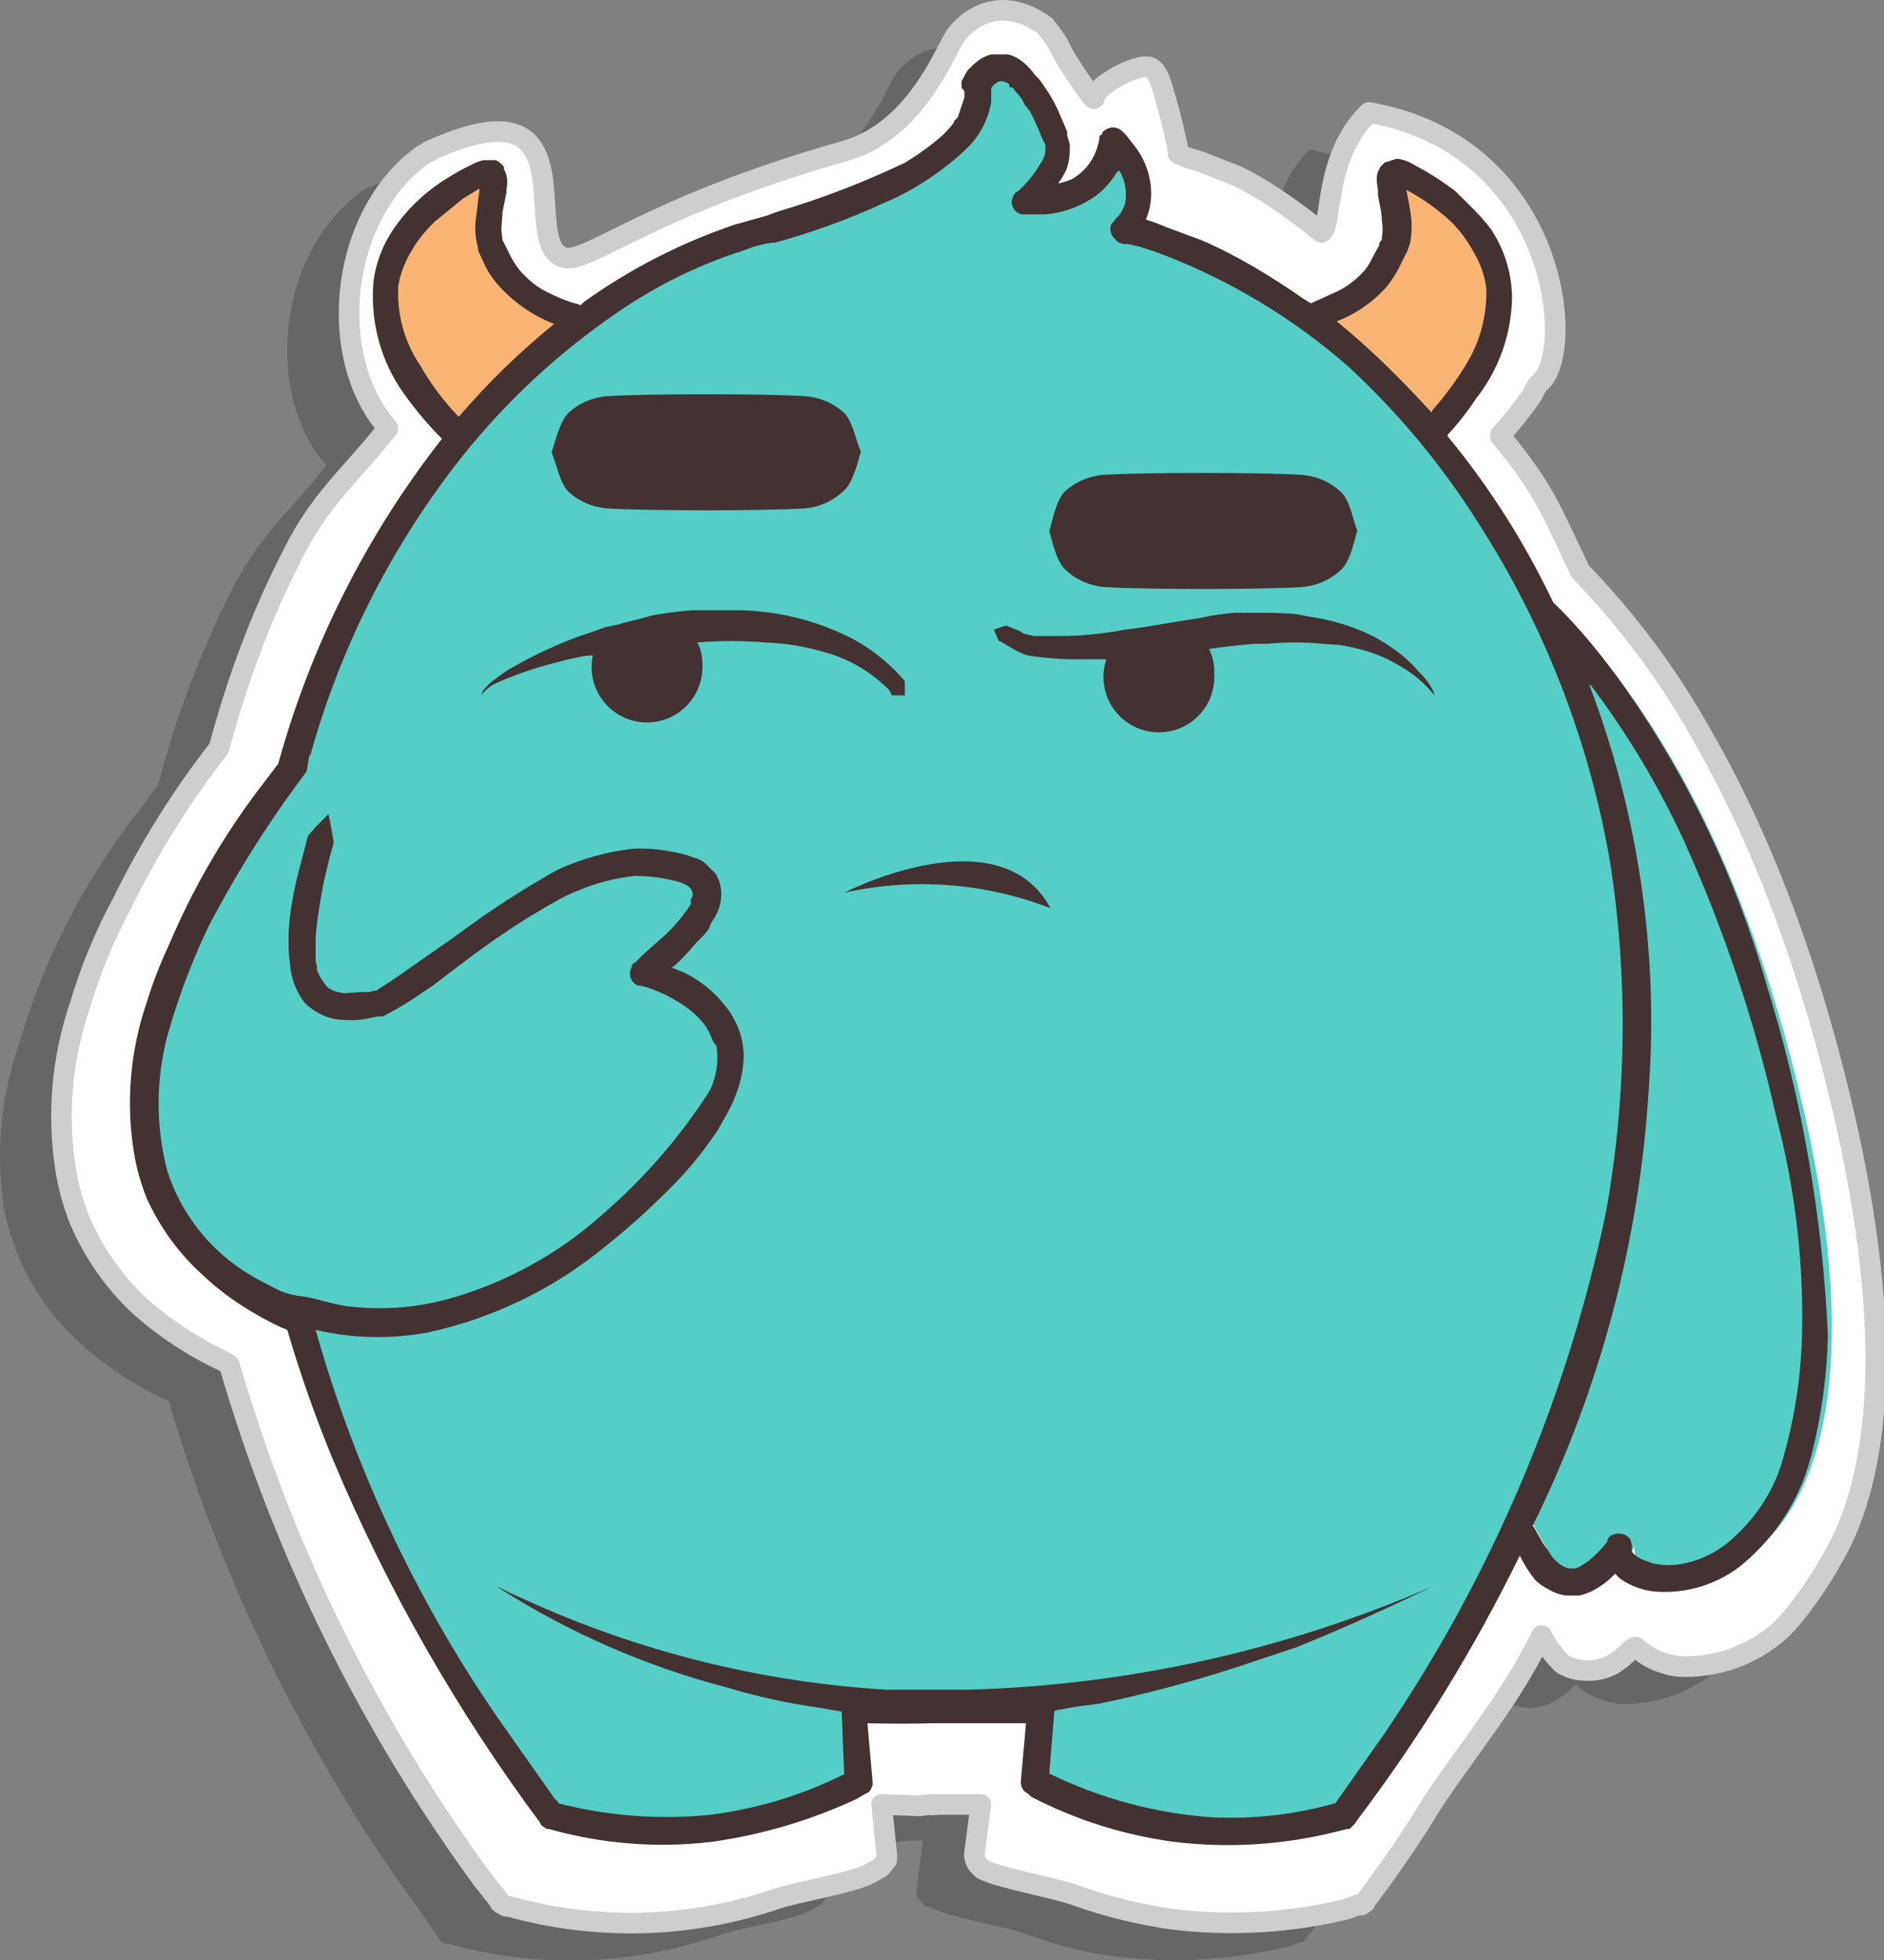 <?xml version="1.0" standalone="no"?>
<!-- Generator: Gravit.io -->
<svg xmlns="http://www.w3.org/2000/svg" xmlns:xlink="http://www.w3.org/1999/xlink" style="isolation:isolate" viewBox="823.598 716.735 274 285" width="274" height="285">
  <rect x="823.598" y="716.735" width="274" height="285" fill="#808080" stroke="none"/>
  <defs>
    <clipPath id="_clipPath_vzjpxD6EC39yzBzsChS3b6jfUy8tOt0h">
      <rect width="1920" height="1080"/>
    </clipPath>
  </defs>
  <g clip-path="url(#_clipPath_vzjpxD6EC39yzBzsChS3b6jfUy8tOt0h)">
    <g>
      <path d=" M 340.742 462.109 C 340.742 462.109 315.476 437.172 341.914 408.484 C 341.914 408.484 340.601 445.14 364.883 443.218 C 389.164 441.343 340.742 462.109 340.742 462.109 Z  M 450.336 462.109 C 450.336 462.109 475.648 437.172 449.164 408.484 C 449.164 408.484 450.523 445.14 426.195 443.218 C 401.914 441.343 450.336 462.109 450.336 462.109 Z " fill-rule="evenodd" fill="rgb(196,5,5)"/>
      <path d=" M 282.711 569.828 C 285.664 559.843 287.304 554.687 284.445 540.484 C 278.679 511.703 264.758 490.984 312.195 469.703 C 322.198 463.945 330.371 455.48 335.773 445.281 C 342.054 432.672 359.492 425.125 374.82 429.718 C 387.054 433.375 392.633 429.015 401.492 426.812 C 406.086 425.687 430.883 422.453 447.758 443.218 C 462.429 461.218 470.211 469.187 485.914 475.422 C 502.695 482.078 516.945 496.281 508.226 523.797 C 502.695 541.375 499.367 543.812 503.539 553.047 C 506.679 560.078 522.898 609.297 483.054 622.281 C 466.508 627.625 467.539 620.453 450.429 637.468 C 430.742 657.015 384.57 662.5 364.179 650.875 C 337.273 635.547 344.023 635.875 326.304 635.172 C 295.039 633.906 272.211 605.312 282.711 569.828 Z " fill-rule="evenodd" fill="rgb(227,17,76)"/>
      <clipPath id="_clipPath_qdKIT0gI39bXPjCxY7Xnk9U6SCc0uAPp">
        <path d=" M 282.711 569.828 C 285.664 559.843 287.304 554.687 284.445 540.484 C 278.679 511.703 264.758 490.984 312.195 469.703 C 322.198 463.945 330.371 455.48 335.773 445.281 C 342.054 432.672 359.492 425.125 374.82 429.718 C 387.054 433.375 392.633 429.015 401.492 426.812 C 406.086 425.687 430.883 422.453 447.758 443.218 C 462.429 461.218 470.211 469.187 485.914 475.422 C 502.695 482.078 516.945 496.281 508.226 523.797 C 502.695 541.375 499.367 543.812 503.539 553.047 C 506.679 560.078 522.898 609.297 483.054 622.281 C 466.508 627.625 467.539 620.453 450.429 637.468 C 430.742 657.015 384.57 662.5 364.179 650.875 C 337.273 635.547 344.023 635.875 326.304 635.172 C 295.039 633.906 272.211 605.312 282.711 569.828 Z " fill-rule="evenodd" fill="rgb(255,255,255)"/>
      </clipPath>
      <g clip-path="url(#_clipPath_qdKIT0gI39bXPjCxY7Xnk9U6SCc0uAPp)">
        <g>
          <path d=" M 291.195 564.718 C 294.148 554.734 295.789 549.625 292.929 535.375 C 287.164 506.64 273.242 485.922 320.679 464.64 C 330.69 458.872 338.865 450.389 344.258 440.172 C 350.539 427.562 367.976 420.062 383.304 424.609 C 395.539 428.265 401.117 423.953 409.929 421.75 C 414.617 420.578 439.367 417.39 456.242 438.156 C 470.914 456.156 478.695 464.078 494.398 470.312 C 511.179 476.968 525.429 491.172 516.711 518.734 C 511.179 536.265 507.851 538.75 512.023 547.937 C 515.164 554.968 531.383 604.234 491.539 617.172 C 474.992 622.562 476.023 615.343 458.914 632.359 C 439.226 651.953 393.054 657.39 372.664 645.765 C 345.758 630.437 352.508 630.765 334.789 630.062 C 303.523 628.797 280.648 600.203 291.195 564.718 Z " fill-rule="evenodd" fill="rgb(239,34,92)"/>
        </g>
      </g>
      <path d=" M 423.383 433.375 C 427.414 433.75 439.695 434.547 444.945 450.812 C 448.226 460.937 437.633 461.359 433.648 452.453 C 431.405 447.919 427.437 444.474 422.633 442.89 C 411.476 439 416.304 432.672 423.383 433.375 Z  M 492.945 486.437 C 495.429 486.812 503.117 487.75 505.929 500.968 C 507.711 509.172 501.101 509.312 498.851 502.047 C 497.803 498.599 495.401 495.724 492.195 494.078 C 485.398 490.703 488.539 485.734 492.945 486.437 Z  M 483.898 482.265 C 484.794 482.424 485.537 483.049 485.847 483.905 C 486.158 484.76 485.988 485.716 485.402 486.413 C 484.816 487.109 483.904 487.44 483.008 487.281 C 481.623 487.022 480.71 485.689 480.968 484.304 C 481.227 482.919 482.56 482.006 483.945 482.265 L 483.898 482.265 Z " fill-rule="evenodd" fill="rgb(245,117,153)"/>
      <radialGradient id="_rgradient_4" fx="0.515" fy="0.387" cx="0.515" cy="0.387" r="1" gradientTransform="matrix(27.233,0,0,23.009,324.398,521.875)" gradientUnits="userSpaceOnUse">
        <stop offset="0%" stop-opacity="1" style="stop-color:rgb(29,29,29)"/>
        <stop offset="100%" stop-opacity="1" style="stop-color:rgb(0,0,0)"/>
      </radialGradient>
      <path d=" M 327.617 521.875 L 351.195 533.031 C 351.195 533.031 351.992 533.5 351.429 535.328 C 350.397 538.803 347.997 541.71 344.779 543.38 C 341.562 545.051 337.803 545.342 334.367 544.187 C 326.963 541.932 322.773 534.118 324.992 526.703 C 325.601 524.828 327.617 521.875 327.617 521.875 Z " fill-rule="evenodd" fill="url(#_rgradient_4)"/>
      <clipPath id="_clipPath_0sehGrAw4sqv1L46Vz02t2mrAROSIwhe">
        <path d=" M 327.617 521.875 L 351.195 533.031 C 351.195 533.031 351.992 533.5 351.429 535.328 C 350.397 538.803 347.997 541.71 344.779 543.38 C 341.562 545.051 337.803 545.342 334.367 544.187 C 326.963 541.932 322.773 534.118 324.992 526.703 C 325.601 524.828 327.617 521.875 327.617 521.875 Z " fill-rule="evenodd" fill="rgb(255,255,255)"/>
      </clipPath>
      <g clip-path="url(#_clipPath_0sehGrAw4sqv1L46Vz02t2mrAROSIwhe)">
        <g>
          <path d=" M 332.258 530.265 C 334.476 530.781 336.221 532.491 336.783 534.698 C 337.344 536.905 336.628 539.241 334.927 540.754 C 333.225 542.268 330.821 542.706 328.695 541.89 C 325.705 540.743 324.112 537.477 325.051 534.415 C 325.989 531.353 329.138 529.54 332.258 530.265 Z  M 339.054 525.25 C 340.672 525.742 341.585 527.452 341.093 529.07 C 340.602 530.688 338.891 531.601 337.273 531.109 C 335.655 530.617 334.742 528.907 335.234 527.289 C 335.726 525.671 337.436 524.758 339.054 525.25 Z " fill-rule="evenodd" fill="rgb(255,255,255)"/>
        </g>
      </g>
      <path d=" M 338.258 501.531 L 352.695 513.812 L 353.914 516.25 L 353.07 518.828 L 350.633 520.047 L 348.054 519.25 L 333.664 506.968 L 332.445 504.578 L 333.289 502 L 333.289 501.953 L 335.726 500.734 L 338.304 501.578 L 338.258 501.531 Z " fill="rgb(46,13,25)"/>
      <radialGradient id="_rgradient_5" fx="0.484" fy="0.387" cx="0.484" cy="0.387" r="1" gradientTransform="matrix(27.233,0,0,23.009,439.447,521.875)" gradientUnits="userSpaceOnUse">
        <stop offset="0%" stop-opacity="1" style="stop-color:rgb(29,29,29)"/>
        <stop offset="100%" stop-opacity="1" style="stop-color:rgb(0,0,0)"/>
      </radialGradient>
      <path d=" M 463.461 521.875 L 439.883 533.031 C 439.883 533.031 439.086 533.5 439.648 535.328 C 440.68 538.803 443.081 541.71 446.298 543.38 C 449.516 545.051 453.274 545.342 456.711 544.187 C 464.115 541.932 468.305 534.118 466.086 526.703 C 465.523 524.828 463.461 521.875 463.461 521.875 Z " fill-rule="evenodd" fill="url(#_rgradient_5)"/>
      <clipPath id="_clipPath_MYkJFYJuTWguRYRnOhD6p8FdUAIU7m8r">
        <path d=" M 463.461 521.875 L 439.883 533.031 C 439.883 533.031 439.086 533.5 439.648 535.328 C 440.68 538.803 443.081 541.71 446.298 543.38 C 449.516 545.051 453.274 545.342 456.711 544.187 C 464.115 541.932 468.305 534.118 466.086 526.703 C 465.523 524.828 463.461 521.875 463.461 521.875 Z " fill-rule="evenodd" fill="rgb(255,255,255)"/>
      </clipPath>
      <g clip-path="url(#_clipPath_MYkJFYJuTWguRYRnOhD6p8FdUAIU7m8r)">
        <g>
          <path d=" M 458.867 530.265 C 456.619 530.745 454.832 532.449 454.245 534.672 C 453.659 536.894 454.374 539.258 456.094 540.783 C 457.814 542.309 460.245 542.737 462.383 541.89 C 465.328 540.723 466.888 537.494 465.971 534.461 C 465.054 531.428 461.966 529.604 458.867 530.265 Z  M 452.07 525.25 C 451.023 525.568 450.226 526.42 449.978 527.486 C 449.73 528.551 450.07 529.668 450.869 530.415 C 451.668 531.163 452.805 531.427 453.851 531.109 C 455.469 530.617 456.382 528.907 455.89 527.289 C 455.398 525.671 453.688 524.758 452.07 525.25 L 452.07 525.25 Z " fill-rule="evenodd" fill="rgb(255,255,255)"/>
        </g>
      </g>
      <path d=" M 455.82 500.218 L 456.664 502.797 L 455.445 505.234 L 441.054 517.515 L 438.476 518.312 L 436.039 517.093 L 435.195 514.468 L 436.414 512.078 L 450.804 499.843 L 453.429 499 L 455.82 500.218 Z  M 437.961 556.562 C 438.078 558.295 437.92 560.035 437.492 561.718 C 436.425 565.687 434.265 569.277 431.258 572.078 C 429.38 573.99 427.27 575.66 424.976 577.047 C 421.93 578.972 418.675 580.545 415.273 581.734 C 410.729 583.353 406.008 584.423 401.211 584.922 L 399.429 585.109 C 397.403 585.279 395.368 585.326 393.336 585.25 L 392.726 585.25 C 391.08 585.157 389.438 585 387.804 584.781 C 387.289 584.781 386.726 584.687 386.164 584.593 C 382.631 583.997 379.151 583.12 375.758 581.968 C 372.928 580.938 370.185 579.684 367.554 578.218 C 365.776 577.183 364.083 576.007 362.492 574.703 C 359.77 572.464 357.441 569.787 355.601 566.781 C 354.399 564.633 353.605 562.281 353.258 559.843 C 353.115 558.819 353.068 557.783 353.117 556.75 L 353.117 556.562 L 354.054 555.625 L 354.992 556.562 C 355.077 557.763 355.33 558.947 355.742 560.078 C 356.343 561.846 357.247 563.495 358.414 564.953 C 359.73 566.689 361.312 568.208 363.101 569.453 C 364.504 570.487 365.994 571.397 367.554 572.172 C 370.726 573.853 374.096 575.128 377.586 575.968 C 380.705 576.805 383.887 577.385 387.101 577.703 L 388.601 577.843 C 389.739 577.956 390.88 578.034 392.023 578.078 L 393.57 578.125 L 395.539 578.172 L 399.054 578.172 L 400.648 578.078 C 404.706 577.879 408.738 577.314 412.695 576.39 C 416.853 575.356 420.868 573.813 424.648 571.797 C 426.336 570.859 427.929 569.781 429.429 568.515 C 431.696 566.572 433.532 564.177 434.82 561.484 C 435.514 559.926 435.941 558.262 436.086 556.562 L 437.023 555.625 L 437.961 556.562 Z " fill="rgb(46,13,25)"/>
      <g>
        <path d=" M 304.086 612.484 L 308.867 613.656 L 311.398 617.828 L 311.586 618.859 C 313.94 633.25 321.374 646.322 332.539 655.703 C 340.677 662.347 350.587 666.454 361.039 667.515 C 370.039 668.547 379.133 667.609 387.898 665.5 C 396.101 663.727 403.894 660.418 410.867 655.75 C 417.284 651.285 422.487 645.292 426.008 638.312 C 428.539 633.625 430.508 628.703 432.242 623.687 C 433.836 619 435.336 614.312 436.836 609.578 L 437.539 607.515 L 439.32 602.265 C 440.492 598.89 441.804 595.562 443.304 592.328 C 445.799 586.527 449.063 581.087 453.008 576.156 C 459.104 568.448 466.901 562.255 475.789 558.062 C 480.711 555.392 486.142 553.794 491.726 553.375 C 497.291 552.959 502.864 554.061 507.851 556.562 C 515.885 561.06 521.679 568.705 523.836 577.656 C 525.846 585.163 525.386 593.118 522.523 600.343 C 521.586 602.547 520.414 604.703 519.008 606.625 C 516.898 609.578 509.726 614.687 509.726 614.687 C 500.867 619.515 490.883 618.718 490.883 618.718 C 493.951 616.915 496.798 614.76 499.367 612.297 C 499.367 612.297 503.961 607.609 506.258 601.328 C 506.258 601.328 508.836 598.89 509.445 597.859 C 512.039 593.316 512.904 587.989 511.883 582.859 C 511.468 580.517 510.727 578.245 509.679 576.109 C 508.847 574.431 507.773 572.883 506.492 571.515 C 504.959 569.81 503.093 568.438 501.008 567.484 C 498.758 566.5 496.32 566.078 493.929 566.078 C 491.867 566.078 489.898 566.453 487.929 567.015 C 485.278 567.724 482.727 568.763 480.336 570.109 C 470.725 574.821 462.85 582.45 457.836 591.906 C 455.206 596.772 452.995 601.853 451.226 607.093 C 449.492 611.922 447.945 616.797 446.398 621.672 L 445.742 623.734 C 444.758 626.734 443.726 629.64 442.648 632.593 C 440.867 637.14 438.898 641.64 436.461 645.859 C 431.863 654.264 425.321 661.448 417.383 666.812 C 413.139 669.7 408.578 672.09 403.789 673.937 C 399.57 675.625 395.258 676.937 390.851 677.968 C 383.164 679.843 375.242 680.875 367.32 680.734 C 362.436 680.672 357.57 680.139 352.789 679.14 C 340.583 676.599 329.341 670.669 320.351 662.031 C 314.889 656.759 310.301 650.651 306.758 643.937 C 302.745 636.399 300.035 628.237 298.742 619.797 L 299.914 615.015 C 301.32 614.172 302.492 612.718 304.133 612.484 L 304.086 612.484 Z " fill="rgb(196,5,5)"/>
        <path d=" M 299.117 580.89 L 327.57 619.234 L 285.523 626.64 L 299.117 580.89 Z " fill-rule="evenodd" fill="rgb(196,5,5)"/>
      </g>
    </g>
    <g>
      <path d=" M 1046.38 605.567 C 1046.38 654.367 997.269 654.318 936.69 654.318 C 876.111 654.318 827 654.367 827 605.567 C 827 556.767 876.111 495.877 936.69 495.877 C 997.269 495.877 1046.38 556.767 1046.38 605.567 Z " fill="rgb(67,160,71)"/>
      <path d=" M 973.253 444.506 C 961.705 457.291 967.159 417.559 942.784 444.506 C 931.218 457.291 936.69 417.559 912.314 444.506 C 902.01 455.908 905.221 425.609 888.774 437.985 L 906.221 501.971 L 967.159 501.971 L 985.392 435.079 C 982.492 435.871 978.61 438.607 973.253 444.506 Z " fill="rgb(67,160,71)"/>
      <path d=" M 945.587 597.901 C 945.587 595.001 944.758 592.66 943.162 590.93 C 941.522 589.193 938.762 587.596 934.88 586.146 C 931.447 584.867 928.087 583.402 924.813 581.759 C 922.177 580.438 919.734 578.765 917.549 576.786 C 915.538 574.929 913.934 572.676 912.838 570.168 C 911.717 567.645 911.15 564.622 911.15 561.125 C 911.15 555.104 913.076 550.156 916.934 546.292 C 920.791 542.441 925.928 540.18 932.308 539.534 L 932.308 528.084 L 940.883 528.084 L 940.883 539.699 C 947.19 540.582 952.138 543.227 955.709 547.602 C 959.28 551.984 961.066 557.651 961.066 564.604 L 945.587 564.604 C 945.587 560.314 944.685 557.103 942.924 554.982 C 941.163 552.867 938.811 551.795 935.831 551.795 C 932.906 551.795 930.645 552.63 929.024 554.293 C 927.427 555.957 926.623 558.242 926.623 561.173 C 926.623 563.885 927.409 566.079 928.975 567.694 C 930.547 569.339 933.478 571.027 937.738 572.74 C 942.004 574.458 945.52 576.073 948.256 577.596 C 950.824 578.956 953.176 580.689 955.234 582.74 C 957.117 584.641 958.567 586.835 959.56 589.26 C 960.566 591.716 961.066 594.543 961.066 597.81 C 961.066 603.879 959.158 608.803 955.374 612.587 C 951.596 616.372 946.379 618.614 939.761 619.303 L 939.761 629.943 L 931.236 629.943 L 931.236 619.352 C 923.905 618.559 918.244 615.945 914.216 611.539 C 910.194 607.14 908.195 601.283 908.195 593.952 L 923.673 593.952 C 923.673 598.188 924.691 601.448 926.72 603.733 C 928.713 605.994 931.62 607.14 935.404 607.14 C 938.549 607.14 941.047 606.305 942.857 604.641 C 944.685 602.971 945.593 600.735 945.593 597.901 L 945.587 597.901 Z " fill="rgb(255,255,255)"/>
      <path d=" M 875.751 629.918 C 873.111 616.367 872.652 602.481 874.392 588.785 C 877.701 562.215 886.458 534.848 901.388 512.776 C 902.985 510.399 905.075 505.853 907.458 504.232 C 909.53 502.83 910.005 503.355 912.503 503.97 C 917.082 505.171 921.733 506.077 926.428 506.682 C 940.139 508.352 954.277 507.108 967.159 501.971 M 857.469 569.004 C 857.469 550.722 880.724 507.066 906.221 501.971" fill="none" stroke-width="2" stroke="rgb(253,216,53)" stroke-linejoin="miter" stroke-linecap="round" stroke-miterlimit="4"/>
    </g>
    <g>
      <path d=" M 1486.915 464.734 L 1561.915 408.484 L 1505.665 477.234 L 1486.915 464.734 Z " fill="rgb(69,90,100)"/>
      <g>
        <path d=" M 1568.165 570.984 C 1568.165 570.984 1573.178 556.603 1558.634 547.909 C 1529.665 519.94 1520.753 492.447 1520.753 492.447 C 1520.753 492.447 1516.228 475.247 1511.915 470.984 C 1507.603 466.722 1489.859 453.953 1489.859 453.953 C 1489.859 453.953 1468.165 433.484 1424.415 452.234 C 1375.328 473.265 1330.665 533.484 1330.665 533.484 C 1330.665 533.484 1330.665 633.484 1405.665 639.734 C 1429.853 605.69 1441.834 544.74 1455.003 545.359 C 1468.172 545.978 1486.915 570.984 1518.165 577.234 C 1530.665 583.484 1518.872 590.065 1536.915 595.984 C 1552.19 600.99 1562.765 588.759 1562.765 588.759 C 1562.765 588.759 1568.409 572.903 1568.165 570.984 Z " fill="rgb(176,190,197)"/>
        <path d=" M 1491.747 483.484 C 1483.834 465.722 1488.753 452.884 1488.753 452.884 C 1504.247 433.484 1498.284 414.734 1498.284 414.734 C 1498.284 414.734 1493.365 427.572 1475.603 435.484 C 1457.84 443.397 1452.915 456.228 1452.915 456.228 C 1452.915 456.228 1448.528 461.747 1453.709 471.759 C 1459.572 483.097 1491.747 483.484 1491.747 483.484 Z " fill="rgb(176,190,197)"/>
      </g>
      <path d=" M 1468.165 470.984 C 1468.165 470.984 1463.247 468.734 1466.603 462.128 C 1496.29 438.69 1498.284 414.734 1498.284 414.734 C 1498.284 414.734 1504.047 437.484 1490.153 459.309 C 1490.159 459.309 1483.009 475.672 1468.165 470.984 Z " fill="rgb(120,144,156)"/>
      <path d=" M 1406.659 532.409 C 1406.519 530.577 1406.365 528.745 1406.197 526.915 C 1406.89 534.653 1407.497 542.709 1407.197 550.984 C 1416.053 539.328 1424.759 522.578 1430.665 495.984 C 1435.172 475.697 1441.328 463.709 1446.984 456.54 C 1432.39 473.947 1421.809 508.172 1406.659 532.409 Z  M 1369.284 577.79 C 1369.106 575.414 1368.91 573.039 1368.697 570.665 C 1369.303 577.415 1369.853 584.397 1369.79 591.553 C 1387.697 575.278 1394.34 560.828 1396.822 526.884 C 1397.453 518.315 1398.453 509.409 1400.822 500.853 C 1403.116 492.394 1406.871 484.401 1411.915 477.234 C 1385.872 511.09 1389.522 559.009 1369.284 577.79 Z  M 1343.947 592.759 C 1346.336 597.84 1348.896 602.838 1351.622 607.747 C 1351.772 607.372 1351.934 607.022 1352.084 606.628 C 1353.534 602.972 1354.74 599.19 1355.703 595.297 C 1357.659 587.497 1360.953 553.159 1363.322 544.603 C 1365.616 536.144 1369.371 528.151 1374.415 520.984 C 1353.584 547.553 1359.309 564.74 1343.947 592.759 Z " fill="rgb(197,17,98)"/>
      <path d=" M 1477.359 434.572 C 1476.39 434.177 1475.408 433.814 1474.415 433.484 C 1405.665 420.984 1336.915 502.234 1330.665 533.484 C 1327.078 551.434 1335.828 575.509 1343.94 592.765 C 1359.309 564.74 1353.584 547.553 1374.415 520.984 C 1370.848 528.695 1368.653 536.969 1367.928 545.434 C 1367.203 553.772 1367.94 562.097 1368.697 570.665 C 1368.903 573.015 1369.103 575.39 1369.284 577.79 C 1389.522 559.009 1385.872 511.09 1411.915 477.234 C 1408.348 484.945 1406.153 493.219 1405.428 501.684 C 1404.703 510.022 1405.44 518.347 1406.197 526.915 C 1406.359 528.728 1406.522 530.559 1406.659 532.409 C 1425.747 501.878 1437.59 455.503 1459.34 446.928 C 1462.859 443.134 1468.003 438.872 1475.609 435.484 C 1476.247 435.197 1476.747 434.872 1477.359 434.572 Z  M 1508.44 447.665 C 1504.823 445.814 1501.164 444.047 1497.465 442.365 C 1495.939 448.364 1493.471 454.083 1490.153 459.309 L 1490.14 459.334 C 1493.503 462.453 1497.478 465.065 1502.19 466.409 C 1518.165 470.984 1524.415 483.484 1524.415 495.984 C 1530.665 483.484 1531.39 459.378 1508.44 447.665 Z " fill="rgb(255,64,129)"/>
      <path d=" M 1511.915 495.984 C 1511.915 499.44 1509.122 502.234 1505.665 502.234 C 1502.209 502.234 1493.165 489.734 1493.165 489.734 L 1505.665 489.734 C 1509.117 489.734 1511.915 492.532 1511.915 495.984 Z " fill="rgb(38,50,56)"/>
      <path d=" M 1562.765 588.759 C 1562.765 588.759 1568.409 572.903 1568.165 570.984 C 1568.165 570.984 1568.928 568.753 1568.984 565.528 C 1568.74 565.397 1568.503 565.247 1568.228 565.159 C 1564.94 564.134 1561.015 567.303 1559.472 572.24 C 1557.959 577.097 1561.753 589.209 1561.897 589.653 C 1562.447 589.109 1562.765 588.759 1562.765 588.759 Z " fill="rgb(69,90,100)"/>
      <path d=" M 1555.322 594.365 C 1555.215 593.972 1555.19 593.565 1555.003 593.19 L 1542.503 568.19 C 1541.504 566.193 1539.515 564.88 1537.285 564.747 C 1535.056 564.614 1532.925 565.68 1531.695 567.544 C 1530.465 569.408 1530.322 571.787 1531.322 573.784 L 1542.99 597.128 C 1547.275 597.344 1551.539 596.389 1555.322 594.365 Z " fill="rgb(84,110,122)"/>
    </g>
    <g>
      <path d=" M 818.271 568.161 C 817.955 557.443 819.026 546.729 821.459 536.286 C 824.393 520.725 829.772 505.727 837.396 491.848 C 853.058 462.64 878.374 439.776 909.021 427.161 C 921.266 421.688 934.196 417.903 947.459 415.911 C 966.433 413.324 985.751 415.449 1003.709 422.098 C 1013.834 426.223 1023.584 431.848 1032.396 438.973 C 1045.238 449.457 1056.098 462.158 1064.459 476.473 C 1071.584 488.286 1077.021 500.848 1081.334 513.973 C 1090.491 541.77 1094.618 570.977 1093.521 600.223 L 1093.334 605.098 C 1092.959 607.911 1092.396 610.723 1091.271 613.348 C 1090.009 616.254 1088.082 618.823 1085.646 620.848 C 1084.94 621.41 1084.187 621.912 1083.396 622.348 C 1079.271 624.973 1059.959 637.348 1032.584 619.911 C 1028.084 617.098 1027.521 631.723 1027.334 638.098 C 1026.959 653.473 1008.396 676.911 998.834 675.786 C 998.084 675.786 997.521 676.161 996.771 676.348 C 993.062 677.117 989.302 677.618 985.521 677.848 C 980.459 678.036 975.396 677.661 971.084 675.223 C 966.7 672.331 962.781 668.791 959.459 664.723 C 958.521 663.223 950.646 668.473 948.021 670.348 C 945.402 672.437 942.497 674.142 939.396 675.411 C 931.099 678.814 921.736 678.472 913.709 674.473 C 911.834 673.536 909.396 666.786 904.334 665.848 C 899.271 665.098 895.334 670.348 894.771 670.536 C 887.998 673.954 880.374 675.323 872.834 674.473 C 870.086 673.929 867.473 672.846 865.146 671.286 C 859.709 667.536 856.334 661.911 853.896 655.911 C 852.33 652.178 851.198 648.277 850.521 644.286 L 846.771 614.848 L 846.771 614.661 L 845.459 613.911 C 839.349 610.6 834.037 605.992 829.896 600.411 C 824.428 593.142 820.822 584.644 819.396 575.661 C 818.939 573.425 818.564 571.174 818.271 568.911 L 818.271 568.161 Z " fill-rule="evenodd" fill="rgb(0,0,0)" fill-opacity="0.2"/>
      <mask id="_mask_DiajFgfD77BRNN94agPx4bxADGxyepSZ" x="-200%" y="-200%" width="400%" height="400%">
        <rect x="-200%" y="-200%" width="400%" height="400%" style="fill:white;"/>
        <path d=" M 826.521 555.411 C 826.145 544.701 827.154 533.987 829.521 523.536 C 832.616 508.079 837.987 493.166 845.459 479.286 C 861.07 449.926 886.482 426.969 917.271 414.411 C 929.459 409.161 942.396 405.036 955.709 403.161 C 974.621 400.605 993.872 402.73 1011.771 409.348 C 1022.084 413.473 1031.834 419.098 1040.459 426.223 C 1053.362 436.697 1064.285 449.397 1072.709 463.723 C 1079.646 475.348 1085.271 488.098 1089.584 501.223 C 1097.912 526.633 1102.029 553.234 1101.771 579.973 L 1101.771 587.473 C 1101.771 588.973 1101.771 590.661 1101.396 592.161 C 1101.209 595.161 1100.459 597.786 1099.521 600.598 C 1098.271 603.511 1096.343 606.082 1093.896 608.098 L 1091.646 609.598 C 1087.521 612.036 1068.209 624.598 1040.646 607.161 C 1036.334 604.348 1035.771 618.973 1035.584 625.348 C 1035.021 640.536 1016.459 663.973 1007.084 662.848 C 1006.334 662.848 1005.584 663.411 1005.021 663.411 C 1002.554 664.016 1000.048 664.454 997.521 664.723 L 993.584 665.098 C 988.709 665.286 983.646 664.911 979.146 662.473 C 974.761 659.583 970.841 656.043 967.521 651.973 C 966.771 650.286 958.896 655.723 956.271 657.598 C 953.625 659.597 950.724 661.237 947.646 662.473 C 940.521 665.286 932.271 666.223 925.146 663.223 C 923.985 662.809 922.857 662.308 921.771 661.723 C 920.084 660.786 917.646 653.848 912.396 653.098 C 907.521 652.348 903.396 657.598 903.021 657.786 C 896.192 661.241 888.498 662.61 880.896 661.723 C 878.214 661.156 875.667 660.073 873.396 658.536 C 868.167 654.677 864.241 649.313 862.146 643.161 C 861.222 640.973 860.469 638.716 859.896 636.411 C 859.474 634.797 859.099 633.171 858.771 631.536 L 855.021 601.911 L 853.709 601.161 C 847.602 597.845 842.291 593.238 838.146 587.661 C 835.146 584.098 833.271 580.161 831.396 576.036 C 828.795 569.754 827.151 563.118 826.521 556.348 L 826.521 555.411 Z " fill-rule="evenodd" fill="black" stroke="none"/>
      </mask>
      <path d=" M 826.521 555.411 C 826.145 544.701 827.154 533.987 829.521 523.536 C 832.616 508.079 837.987 493.166 845.459 479.286 C 861.07 449.926 886.482 426.969 917.271 414.411 C 929.459 409.161 942.396 405.036 955.709 403.161 C 974.621 400.605 993.872 402.73 1011.771 409.348 C 1022.084 413.473 1031.834 419.098 1040.459 426.223 C 1053.362 436.697 1064.285 449.397 1072.709 463.723 C 1079.646 475.348 1085.271 488.098 1089.584 501.223 C 1097.912 526.633 1102.029 553.234 1101.771 579.973 L 1101.771 587.473 C 1101.771 588.973 1101.771 590.661 1101.396 592.161 C 1101.209 595.161 1100.459 597.786 1099.521 600.598 C 1098.271 603.511 1096.343 606.082 1093.896 608.098 L 1091.646 609.598 C 1087.521 612.036 1068.209 624.598 1040.646 607.161 C 1036.334 604.348 1035.771 618.973 1035.584 625.348 C 1035.021 640.536 1016.459 663.973 1007.084 662.848 C 1006.334 662.848 1005.584 663.411 1005.021 663.411 C 1002.554 664.016 1000.048 664.454 997.521 664.723 L 993.584 665.098 C 988.709 665.286 983.646 664.911 979.146 662.473 C 974.761 659.583 970.841 656.043 967.521 651.973 C 966.771 650.286 958.896 655.723 956.271 657.598 C 953.625 659.597 950.724 661.237 947.646 662.473 C 940.521 665.286 932.271 666.223 925.146 663.223 C 923.985 662.809 922.857 662.308 921.771 661.723 C 920.084 660.786 917.646 653.848 912.396 653.098 C 907.521 652.348 903.396 657.598 903.021 657.786 C 896.192 661.241 888.498 662.61 880.896 661.723 C 878.214 661.156 875.667 660.073 873.396 658.536 C 868.167 654.677 864.241 649.313 862.146 643.161 C 861.222 640.973 860.469 638.716 859.896 636.411 C 859.474 634.797 859.099 633.171 858.771 631.536 L 855.021 601.911 L 853.709 601.161 C 847.602 597.845 842.291 593.238 838.146 587.661 C 835.146 584.098 833.271 580.161 831.396 576.036 C 828.795 569.754 827.151 563.118 826.521 556.348 L 826.521 555.411 Z " fill-rule="evenodd" fill="rgb(255,255,255)" mask="url(#_mask_DiajFgfD77BRNN94agPx4bxADGxyepSZ)" stroke-width="6.75" stroke="rgb(207,207,207)" stroke-linejoin="round" stroke-linecap="butt" stroke-miterlimit="1.41"/>
      <path d=" M 844.521 551.848 C 844.521 551.848 839.459 462.411 928.896 427.348 C 1018.334 392.473 1087.146 467.848 1084.521 581.098 C 1083.959 611.098 1047.021 595.348 1040.459 581.848 C 1031.646 563.098 1017.584 598.723 1014.959 618.786 C 1013.084 632.098 1019.459 642.598 992.271 645.036 C 971.646 646.911 974.459 631.911 973.334 629.098 C 971.646 625.348 967.709 616.161 961.521 630.973 C 955.521 645.973 924.021 654.411 918.771 628.161 C 916.521 617.473 911.834 628.161 911.271 631.161 C 909.959 638.661 881.646 657.973 873.396 618.598 L 869.646 589.911 C 869.646 589.911 847.896 583.348 844.334 551.848 L 844.521 551.848 Z " fill-rule="evenodd" fill="rgb(255,242,205)"/>
      <path d=" M 840.209 551.286 C 839.952 541.829 840.897 532.379 843.021 523.161 C 845.834 509.098 850.521 495.786 857.271 483.411 C 867.075 465.44 881.103 450.125 898.146 438.786 C 915.805 426.933 935.83 419.063 956.834 415.723 C 973.9 413.401 991.275 415.267 1007.459 421.161 C 1030.8 430.548 1050.244 447.612 1062.584 469.536 C 1068.959 480.223 1073.834 491.473 1077.959 503.286 C 1086.633 529.362 1090.26 556.852 1088.646 584.286 C 1088.271 586.911 1087.709 589.536 1086.771 591.786 C 1085.334 595.117 1082.914 597.93 1079.834 599.848 C 1076.084 602.098 1071.584 602.661 1067.271 602.286 C 1059.391 601.24 1051.907 598.207 1045.521 593.473 C 1042.159 591.041 1039.295 587.985 1037.084 584.473 L 1036.334 582.786 C 1036.052 582.327 1035.738 581.889 1035.396 581.473 C 1035.247 581.197 1035.057 580.944 1034.834 580.723 L 1034.271 580.911 C 1034.002 581.07 1033.75 581.259 1033.521 581.473 C 1032.072 583.071 1030.813 584.833 1029.771 586.723 C 1027.5 590.367 1025.675 594.269 1024.334 598.348 C 1021.849 605.208 1020.089 612.309 1019.084 619.536 C 1018.709 622.348 1018.709 625.161 1018.709 628.348 L 1018.709 630.036 L 1018.334 632.661 C 1018.104 634.274 1017.663 635.85 1017.021 637.348 C 1016.41 638.93 1015.521 640.391 1014.396 641.661 C 1011.332 644.604 1007.496 646.619 1003.334 647.473 C 1001.618 647.991 999.862 648.367 998.084 648.598 C 995.784 648.952 993.469 649.202 991.146 649.348 C 986.651 649.739 982.13 648.964 978.021 647.098 C 975.293 645.677 973.067 643.452 971.646 640.723 C 970.483 638.256 969.844 635.575 969.771 632.848 L 969.396 630.598 C 969.024 629.632 968.586 628.692 968.084 627.786 C 967.663 628.382 967.287 629.008 966.959 629.661 C 966.209 630.598 965.834 631.911 965.084 633.223 L 965.084 633.598 L 963.584 636.036 C 962.084 638.661 959.834 640.911 957.396 642.786 C 955.001 644.608 952.347 646.061 949.521 647.098 C 943.146 649.536 935.646 650.286 929.084 647.661 L 926.271 646.348 C 923.271 644.473 920.646 642.036 918.771 639.223 C 917.275 636.907 916.137 634.379 915.396 631.723 L 915.396 632.286 C 914.859 634.111 913.895 635.782 912.584 637.161 C 910.74 639.403 908.52 641.307 906.021 642.786 C 901.094 646.01 895.167 647.342 889.334 646.536 C 886.84 646.022 884.479 645.001 882.396 643.536 C 877.722 640.094 874.194 635.325 872.271 629.848 C 870.866 626.477 869.859 622.953 869.271 619.348 L 865.896 593.098 L 865.896 592.911 L 864.771 592.348 C 859.249 589.362 854.449 585.202 850.709 580.161 C 845.782 573.736 842.499 566.206 841.146 558.223 L 840.209 552.223 L 840.209 551.286 Z  M 971.084 423.036 C 966.062 423.006 961.045 423.382 956.084 424.161 C 936.647 427.576 918.169 435.121 901.896 446.286 C 875.113 464.571 856.856 492.903 851.271 524.848 C 849.407 533.664 848.464 542.65 848.459 551.661 C 848.972 556.816 850.236 561.87 852.209 566.661 C 854.084 570.411 855.959 574.161 858.771 577.161 C 861.734 580.659 865.369 583.528 869.459 585.598 C 870.021 585.598 870.396 585.973 870.959 586.161 L 871.521 586.348 L 872.271 586.723 L 873.396 588.223 L 873.959 589.536 L 875.271 600.786 L 877.146 614.473 L 877.521 618.223 C 878.463 622.504 879.911 626.659 881.834 630.598 C 883.146 632.848 884.646 634.911 886.709 636.411 C 887.833 637.261 889.104 637.897 890.459 638.286 C 893.503 638.848 896.647 638.455 899.459 637.161 C 902.319 635.91 904.829 633.979 906.771 631.536 C 906.938 631.241 907.064 630.926 907.146 630.598 L 907.146 629.848 L 907.521 629.098 C 907.959 627.467 908.588 625.894 909.396 624.411 C 910.709 622.536 912.209 620.473 914.459 619.723 L 915.771 619.723 C 916.805 619.598 917.853 619.794 918.771 620.286 C 919.521 620.661 920.271 621.411 920.646 622.161 C 921.584 623.286 922.146 624.786 922.521 626.473 L 923.084 628.536 L 923.459 629.848 C 923.834 631.348 924.396 632.848 925.334 634.161 C 926.459 636.036 928.146 637.911 930.021 639.036 C 933.771 641.286 938.084 641.473 942.209 640.911 C 943.564 640.613 944.884 640.173 946.146 639.598 C 950.433 638.037 954.155 635.229 956.834 631.536 C 957.051 631.111 957.239 630.673 957.396 630.223 L 958.521 627.973 L 959.459 626.098 C 959.459 625.536 959.834 625.161 960.209 624.598 C 961.342 622.435 963.108 620.669 965.271 619.536 C 966.043 619.202 966.869 619.011 967.709 618.973 L 969.396 618.973 L 971.646 619.911 C 972.584 620.473 973.521 621.223 974.084 622.161 C 975.396 623.848 976.334 625.723 977.084 627.786 L 977.459 628.723 L 977.834 630.973 L 978.021 632.661 L 978.021 633.411 L 979.334 637.161 C 979.598 637.631 979.913 638.071 980.271 638.473 C 981.771 639.973 983.834 640.723 985.896 640.911 L 987.021 641.098 C 987.646 641.133 988.272 641.133 988.896 641.098 L 990.771 641.098 C 993.724 640.854 996.665 640.479 999.584 639.973 C 1001.459 639.598 1002.959 639.223 1004.459 638.473 C 1006.334 637.723 1008.209 636.598 1009.146 634.911 C 1009.521 634.142 1009.774 633.32 1009.896 632.473 C 1010.271 631.161 1010.271 629.848 1010.271 628.723 L 1010.271 623.661 C 1010.547 615.244 1012.259 606.937 1015.334 599.098 C 1017.511 592.581 1020.338 586.3 1023.771 580.348 L 1024.896 578.848 L 1026.021 577.348 C 1027.896 575.098 1030.334 573.036 1033.521 572.661 L 1036.521 572.661 L 1038.396 573.411 L 1041.021 575.286 C 1041.959 576.223 1042.896 577.536 1043.459 578.661 L 1044.584 580.536 L 1044.771 581.098 C 1045.607 582.472 1046.615 583.732 1047.771 584.848 C 1048.709 585.598 1049.646 586.536 1050.959 587.286 C 1055.751 590.733 1061.266 593.041 1067.084 594.036 L 1068.771 594.223 C 1071.209 594.223 1073.834 594.036 1076.084 592.536 C 1077.64 591.334 1078.813 589.705 1079.459 587.848 C 1080.003 586.212 1080.318 584.508 1080.396 582.786 L 1080.396 578.661 C 1080.504 563.842 1079.375 549.041 1077.021 534.411 C 1074.103 518.264 1069.256 502.526 1062.584 487.536 C 1053.836 468.348 1040.351 451.701 1023.396 439.161 C 1008.492 428.912 990.859 423.361 972.771 423.223 L 971.084 423.223 L 971.084 423.036 Z  M 933.021 555.598 L 945.396 575.661 L 933.021 595.536 L 920.459 575.661 L 933.021 555.598 Z  M 1002.396 546.411 C 1002.396 560.028 991.357 571.067 977.74 571.067 C 964.123 571.067 953.084 560.028 953.084 546.411 L 1002.021 546.411 L 1002.396 546.411 Z  M 911.084 546.411 C 911.084 559.911 901.334 570.973 889.334 570.973 C 877.334 570.973 867.584 560.098 867.584 546.411 L 911.084 546.411 Z " fill-rule="evenodd" fill="rgb(55,41,40)"/>
    </g>
    <g>
      <path d=" M 468.803 764.733 C 476.656 748.443 486.963 733.456 499.365 720.296 L 503.865 715.796 C 506.038 713.409 508.289 711.095 510.615 708.858 C 513.942 705.181 516.953 701.229 519.615 697.046 C 520.365 695.733 521.303 694.421 521.49 692.733 C 521.49 689.733 529.365 688.983 530.49 693.671 C 530.865 695.171 532.365 696.483 533.303 697.796 L 535.553 700.046 C 535.99 700.406 536.503 700.662 537.053 700.796 L 571.74 700.796 C 572.454 700.501 573.095 700.053 573.615 699.483 L 576.053 696.858 L 578.678 692.358 C 579.615 690.483 584.115 688.608 587.303 693.108 C 588.24 694.608 588.615 696.483 589.553 698.171 C 591.858 702.056 594.628 705.645 597.803 708.858 C 600.261 711.584 602.825 714.211 605.49 716.733 L 607.553 718.608 L 608.678 719.733 C 614.624 725.689 619.962 732.221 624.615 739.233 C 630.45 747.649 635.652 756.485 640.178 765.671 C 649.057 773.005 657.219 781.167 664.553 790.046 C 672.587 800.062 678.345 811.706 681.428 824.171 C 683.783 835.19 683.201 846.635 679.74 857.358 C 679.252 858.437 678.621 859.446 677.865 860.358 C 676.553 861.671 671.678 867.483 663.803 867.858 L 663.24 867.858 L 663.24 871.796 C 662.762 887.86 661.385 903.885 659.115 919.796 C 657.883 929.014 656.445 938.204 654.803 947.358 L 654.053 951.858 L 654.053 952.233 C 653.253 955.328 651.781 958.209 649.74 960.671 C 648.213 962.512 646.29 963.986 644.115 964.983 C 636.496 966.755 628.686 967.574 620.865 967.421 L 600.803 967.983 C 595.539 967.737 590.285 967.299 585.053 966.671 C 581.584 966.043 578.529 964.007 576.615 961.046 C 575.36 958.963 574.472 956.68 573.99 954.296 C 573.4 951.394 573.086 948.444 573.053 945.483 C 572.778 941.114 572.716 936.734 572.865 932.358 L 572.865 931.983 L 535.74 931.983 L 535.74 935.358 C 535.705 941.686 535.33 948.008 534.615 954.296 C 533.975 957.021 532.76 959.577 531.053 961.796 C 529.958 963.323 528.552 964.601 526.928 965.546 C 525.741 966.106 524.477 966.485 523.178 966.671 L 522.615 966.671 L 520.553 967.046 C 516.24 967.421 503.678 967.046 499.553 967.046 C 489.543 967.417 479.52 967.103 469.553 966.108 C 467.898 965.877 466.267 965.5 464.678 964.983 C 462.491 963.921 460.569 962.384 459.053 960.483 C 457.928 959.358 457.178 958.046 456.428 956.733 C 455.591 955.198 454.961 953.559 454.553 951.858 C 451.513 935.076 449.074 918.19 447.24 901.233 C 446.303 888.858 445.365 879.108 445.178 866.921 L 444.615 866.921 C 434.678 869.171 427.74 857.171 427.365 855.671 L 426.615 853.421 L 426.053 850.983 C 423.551 839.5 424.331 827.544 428.303 816.483 C 432.41 804.652 438.922 793.8 447.428 784.608 C 453.932 777.346 461.087 770.693 468.803 764.733 Z " fill-rule="evenodd" fill="rgb(0,0,0)" fill-opacity="0.2"/>
      <mask id="_mask_BKoBXsRlIDekt4WI6k5VIa5CrNq1n82c" x="-200%" y="-200%" width="400%" height="400%">
        <rect x="-200%" y="-200%" width="400%" height="400%" style="fill:white;"/>
        <path d=" M 478.365 758.921 C 485.345 745.349 493.701 732.532 503.303 720.671 L 508.928 714.296 L 513.428 709.983 L 515.115 708.296 C 518.88 704.546 522.447 700.603 525.803 696.483 C 527.115 694.796 528.24 693.296 529.178 691.421 C 529.928 690.108 530.865 688.796 531.053 687.108 C 531.053 683.921 538.928 683.358 540.053 687.858 C 540.428 689.733 541.928 690.858 542.865 692.171 L 545.115 694.421 C 545.552 694.781 546.065 695.037 546.615 695.171 L 581.49 695.171 C 582.099 694.715 582.61 694.141 582.99 693.483 L 585.428 690.858 L 588.053 686.358 C 588.99 684.483 593.49 682.608 596.678 687.108 C 597.615 688.608 597.99 690.483 598.928 692.171 C 601.21 696.071 603.983 699.663 607.178 702.858 C 609.713 705.571 612.34 708.198 615.053 710.733 L 616.928 712.608 L 618.053 713.733 C 623.923 719.757 629.256 726.281 633.99 733.233 C 639.817 741.654 645.018 750.49 649.553 759.671 C 656.893 765.796 663.785 772.438 670.178 779.546 L 673.928 783.858 C 681.976 793.936 687.734 805.644 690.803 818.171 C 692.926 827.82 692.798 837.829 690.428 847.421 L 690.053 848.921 C 689.433 850.918 688.412 852.769 687.053 854.358 C 683.604 858.598 678.614 861.295 673.178 861.858 L 672.615 861.858 L 672.615 865.796 C 672.185 881.863 670.807 897.891 668.49 913.796 C 667.553 920.921 666.615 928.046 665.303 935.171 L 664.178 941.358 L 663.428 945.671 L 663.428 946.233 C 662.622 949.326 661.15 952.206 659.115 954.671 C 657.575 956.499 655.656 957.97 653.49 958.983 C 645.87 960.747 638.061 961.566 630.24 961.421 C 626.49 961.421 614.115 961.983 610.178 961.796 C 605.607 961.627 601.042 961.314 596.49 960.858 L 594.428 960.671 C 590.935 959.977 587.883 957.874 585.99 954.858 C 584.678 952.983 584.115 950.733 583.365 948.296 L 582.615 942.671 L 582.428 939.483 C 582.205 935.112 582.143 930.734 582.24 926.358 L 582.24 925.983 L 545.303 925.983 L 545.303 935.546 L 545.115 940.233 C 544.945 942.935 544.632 945.627 544.178 948.296 C 543.526 951.017 542.313 953.571 540.615 955.796 C 538.67 958.324 535.871 960.057 532.74 960.671 L 532.178 960.671 L 530.115 961.046 C 525.803 961.421 513.24 961.046 509.115 961.046 C 499.106 961.414 489.083 961.101 479.115 960.108 C 477.471 959.824 475.843 959.448 474.24 958.983 C 472.047 957.932 470.122 956.393 468.615 954.483 C 466.601 951.96 465.19 949.01 464.49 945.858 C 463.461 940.426 462.461 934.989 461.49 929.546 C 459.615 918.108 458.303 906.671 456.99 895.046 C 455.865 882.858 454.928 873.108 454.74 860.921 L 454.178 860.921 C 444.24 863.171 437.303 851.171 436.928 849.671 C 436.698 848.932 436.511 848.181 436.365 847.421 L 435.615 844.983 C 433.138 833.436 433.917 821.427 437.865 810.296 C 442.051 798.669 448.558 788.016 456.99 778.983 C 463.428 771.599 470.589 764.878 478.365 758.921 Z " fill-rule="evenodd" fill="black" stroke="none"/>
      </mask>
      <path d=" M 478.365 758.921 C 485.345 745.349 493.701 732.532 503.303 720.671 L 508.928 714.296 L 513.428 709.983 L 515.115 708.296 C 518.88 704.546 522.447 700.603 525.803 696.483 C 527.115 694.796 528.24 693.296 529.178 691.421 C 529.928 690.108 530.865 688.796 531.053 687.108 C 531.053 683.921 538.928 683.358 540.053 687.858 C 540.428 689.733 541.928 690.858 542.865 692.171 L 545.115 694.421 C 545.552 694.781 546.065 695.037 546.615 695.171 L 581.49 695.171 C 582.099 694.715 582.61 694.141 582.99 693.483 L 585.428 690.858 L 588.053 686.358 C 588.99 684.483 593.49 682.608 596.678 687.108 C 597.615 688.608 597.99 690.483 598.928 692.171 C 601.21 696.071 603.983 699.663 607.178 702.858 C 609.713 705.571 612.34 708.198 615.053 710.733 L 616.928 712.608 L 618.053 713.733 C 623.923 719.757 629.256 726.281 633.99 733.233 C 639.817 741.654 645.018 750.49 649.553 759.671 C 656.893 765.796 663.785 772.438 670.178 779.546 L 673.928 783.858 C 681.976 793.936 687.734 805.644 690.803 818.171 C 692.926 827.82 692.798 837.829 690.428 847.421 L 690.053 848.921 C 689.433 850.918 688.412 852.769 687.053 854.358 C 683.604 858.598 678.614 861.295 673.178 861.858 L 672.615 861.858 L 672.615 865.796 C 672.185 881.863 670.807 897.891 668.49 913.796 C 667.553 920.921 666.615 928.046 665.303 935.171 L 664.178 941.358 L 663.428 945.671 L 663.428 946.233 C 662.622 949.326 661.15 952.206 659.115 954.671 C 657.575 956.499 655.656 957.97 653.49 958.983 C 645.87 960.747 638.061 961.566 630.24 961.421 C 626.49 961.421 614.115 961.983 610.178 961.796 C 605.607 961.627 601.042 961.314 596.49 960.858 L 594.428 960.671 C 590.935 959.977 587.883 957.874 585.99 954.858 C 584.678 952.983 584.115 950.733 583.365 948.296 L 582.615 942.671 L 582.428 939.483 C 582.205 935.112 582.143 930.734 582.24 926.358 L 582.24 925.983 L 545.303 925.983 L 545.303 935.546 L 545.115 940.233 C 544.945 942.935 544.632 945.627 544.178 948.296 C 543.526 951.017 542.313 953.571 540.615 955.796 C 538.67 958.324 535.871 960.057 532.74 960.671 L 532.178 960.671 L 530.115 961.046 C 525.803 961.421 513.24 961.046 509.115 961.046 C 499.106 961.414 489.083 961.101 479.115 960.108 C 477.471 959.824 475.843 959.448 474.24 958.983 C 472.047 957.932 470.122 956.393 468.615 954.483 C 466.601 951.96 465.19 949.01 464.49 945.858 C 463.461 940.426 462.461 934.989 461.49 929.546 C 459.615 918.108 458.303 906.671 456.99 895.046 C 455.865 882.858 454.928 873.108 454.74 860.921 L 454.178 860.921 C 444.24 863.171 437.303 851.171 436.928 849.671 C 436.698 848.932 436.511 848.181 436.365 847.421 L 435.615 844.983 C 433.138 833.436 433.917 821.427 437.865 810.296 C 442.051 798.669 448.558 788.016 456.99 778.983 C 463.428 771.599 470.589 764.878 478.365 758.921 Z " fill-rule="evenodd" fill="rgb(255,255,255)" mask="url(#_mask_BKoBXsRlIDekt4WI6k5VIa5CrNq1n82c)" stroke-width="3" stroke="rgb(206,206,206)" stroke-linejoin="round" stroke-linecap="butt" stroke-miterlimit="1.41"/>
      <path d=" M 484.928 763.983 C 492.756 747.643 503.206 732.695 515.865 719.733 C 534.99 701.358 535.178 695.546 535.178 691.233 C 535.178 691.233 541.178 706.608 547.178 707.358 L 579.99 707.358 C 585.99 706.608 591.99 691.233 591.99 691.233 C 591.99 695.546 592.178 701.358 611.303 719.733 C 622.553 730.796 633.803 746.546 642.803 764.733 C 678.615 793.983 687.053 822.108 680.49 846.296 C 677.865 856.233 668.865 855.108 663.99 853.796 C 663.99 873.108 662.115 900.671 655.178 938.358 C 655.178 938.358 653.865 945.858 647.49 949.233 C 643.74 951.108 623.115 952.608 601.553 950.171 C 598.928 949.796 593.678 948.108 592.178 939.296 C 591.24 933.671 591.053 923.921 591.24 917.358 C 580.178 917.733 570.428 917.733 563.303 917.733 C 556.365 917.733 546.803 917.733 535.74 917.358 C 535.928 923.921 535.74 933.483 534.803 939.296 C 533.303 948.108 528.053 949.796 525.428 950.171 C 510.166 952.359 494.65 952.042 479.49 949.233 C 473.115 946.046 471.99 938.358 471.99 938.358 C 466.537 910.676 463.526 882.568 462.99 854.358 L 462.99 853.608 C 458.49 854.921 448.365 856.796 445.553 846.296 C 438.99 821.921 447.803 793.421 484.74 764.171 L 484.928 763.983 Z " fill-rule="evenodd" fill="rgb(210,33,94)"/>
      <path d=" M 491.865 951.483 C 491.865 951.483 487.365 946.796 492.803 939.858 C 492.24 944.171 493.365 949.608 496.928 951.671 L 491.865 951.483 Z  M 513.615 951.483 C 513.615 951.483 518.115 946.796 512.49 939.858 C 513.24 944.171 511.928 949.608 508.553 951.671 L 513.615 951.483 Z  M 613.178 951.483 C 613.178 951.483 608.678 946.796 614.115 939.858 C 613.553 944.171 614.678 949.608 618.24 951.671 L 613.178 951.483 Z  M 634.928 951.483 C 634.928 951.483 639.428 946.796 633.99 939.858 C 634.553 944.171 633.428 949.608 629.865 951.671 L 634.928 951.483 Z  M 677.678 853.983 C 677.678 853.983 683.303 850.233 677.865 843.108 C 678.428 847.421 677.303 852.858 673.74 854.921 L 677.49 853.796 L 677.678 853.983 Z  M 449.49 854.733 C 449.49 854.733 444.99 850.046 450.428 842.921 C 449.865 847.233 451.178 852.671 454.553 854.921 L 449.49 854.546 L 449.49 854.733 Z  M 460.74 854.733 C 460.74 854.733 456.24 851.358 459.24 843.108 C 459.99 847.421 460.74 850.796 464.865 851.733 L 460.928 854.733 L 460.74 854.733 Z  M 666.428 854.733 C 666.428 854.733 672.053 851.546 669.053 843.108 C 668.303 847.421 666.99 851.921 663.053 852.858 L 666.428 854.733 Z " fill-rule="evenodd" fill="rgb(129,20,58)"/>
      <radialGradient id="_rgradient_6" fx="0.5" fy="0.5" cx="0.5" cy="0.5" r="1" gradientTransform="matrix(18,0,0,18,519.615,747.483)" gradientUnits="userSpaceOnUse">
        <stop offset="0%" stop-opacity="1" style="stop-color:rgb(29,29,29)"/>
        <stop offset="100%" stop-opacity="1" style="stop-color:rgb(0,0,0)"/>
      </radialGradient>
      <circle cx="528.615" cy="756.483" r="9" fill="url(#_rgradient_6)"/>
      <path d=" M 524.678 757.421 C 526.928 757.421 528.615 759.296 528.615 761.358 C 528.615 763.533 526.853 765.296 524.678 765.296 C 522.503 765.296 520.74 763.533 520.74 761.358 C 520.74 759.108 522.615 757.421 524.678 757.421 Z  M 527.865 753.108 C 528.99 753.108 529.928 753.858 529.928 754.983 C 529.928 755.742 529.471 756.425 528.77 756.715 C 528.07 757.006 527.263 756.845 526.727 756.309 C 526.191 755.773 526.03 754.966 526.321 754.266 C 526.611 753.565 527.295 753.108 528.053 753.108 L 527.865 753.108 Z " fill-rule="evenodd" fill="rgb(255,255,255)"/>
      <radialGradient id="_rgradient_7" fx="0.5" fy="0.5" cx="0.5" cy="0.5" r="1" gradientTransform="matrix(18,0,0,18,591.99,747.483)" gradientUnits="userSpaceOnUse">
        <stop offset="0%" stop-opacity="1" style="stop-color:rgb(29,29,29)"/>
        <stop offset="100%" stop-opacity="1" style="stop-color:rgb(0,0,0)"/>
      </radialGradient>
      <circle cx="600.99" cy="756.483" r="9" fill="url(#_rgradient_7)"/>
      <path d=" M 597.053 757.421 C 598.46 757.421 599.76 758.171 600.463 759.389 C 601.166 760.608 601.166 762.109 600.463 763.327 C 599.76 764.545 598.46 765.296 597.053 765.296 C 595.646 765.296 594.346 764.545 593.643 763.327 C 592.94 762.109 592.94 760.608 593.643 759.389 C 594.346 758.171 595.646 757.421 597.053 757.421 L 597.053 757.421 Z  M 600.428 753.108 C 601.553 753.108 602.303 753.858 602.303 754.983 C 602.303 755.742 601.846 756.425 601.145 756.715 C 600.445 757.006 599.638 756.845 599.102 756.309 C 598.566 755.773 598.405 754.966 598.696 754.266 C 598.986 753.565 599.67 753.108 600.428 753.108 Z " fill-rule="evenodd" fill="rgb(255,255,255)"/>
      <path d=" M 483.053 762.483 C 489.614 749.654 497.467 737.529 506.49 726.296 L 512.115 720.483 L 516.053 716.358 L 517.74 714.858 C 521.299 711.278 524.678 707.523 527.865 703.608 L 530.865 698.733 C 531.651 697.503 532.281 696.181 532.74 694.796 L 532.74 691.233 L 533.115 690.858 L 533.115 690.296 C 533.341 689.796 533.741 689.396 534.24 689.171 C 534.855 688.867 535.575 688.859 536.196 689.152 C 536.817 689.444 537.27 690.003 537.428 690.671 L 537.803 691.421 L 538.365 692.733 C 539.969 696.014 541.85 699.15 543.99 702.108 C 544.365 702.858 545.115 703.608 545.865 704.358 L 547.178 704.921 C 563.49 705.296 563.49 705.296 579.803 704.921 L 580.178 704.921 C 580.804 704.651 581.376 704.27 581.865 703.796 C 583.978 701.459 585.803 698.878 587.303 696.108 L 589.74 690.483 L 590.115 689.921 C 590.434 689.468 590.897 689.138 591.428 688.983 L 592.365 688.983 C 592.74 688.983 592.928 688.983 593.303 689.358 L 594.24 690.858 L 594.24 692.733 L 594.615 694.608 C 595.178 696.483 595.928 697.983 596.865 699.483 C 599.077 703.16 601.721 706.559 604.74 709.608 C 607.661 712.869 610.727 715.997 613.928 718.983 L 614.865 719.921 C 620.426 725.566 625.447 731.718 629.865 738.296 C 635.339 746.242 640.227 754.577 644.49 763.233 C 652.813 770.121 660.529 777.712 667.553 785.921 C 675.137 795.39 680.575 806.394 683.49 818.171 C 685.623 827.314 685.494 836.839 683.115 845.921 L 682.74 847.233 C 682.173 849.158 681.216 850.945 679.928 852.483 C 678.882 853.666 677.606 854.623 676.178 855.296 C 674.988 855.848 673.725 856.227 672.428 856.421 C 670.44 856.73 668.416 856.73 666.428 856.421 C 666.447 865.811 666.009 875.198 665.115 884.546 C 663.881 899.308 662.004 914.009 659.49 928.608 L 658.365 934.421 L 657.615 938.546 L 657.615 939.108 C 656.855 942.068 655.446 944.822 653.49 947.171 C 652.084 948.761 650.359 950.038 648.428 950.921 C 641.233 952.554 633.867 953.31 626.49 953.171 C 618.479 953.306 610.467 952.993 602.49 952.233 L 600.615 951.858 C 597.35 951.216 594.498 949.247 592.74 946.421 C 591.576 944.583 590.75 942.55 590.303 940.421 L 589.553 934.796 L 589.365 931.983 C 589.146 927.862 589.083 923.734 589.178 919.608 L 589.178 919.421 L 563.49 919.421 L 559.365 919.608 L 554.865 919.608 L 538.553 919.421 L 538.553 922.421 C 538.513 925.861 538.388 929.299 538.178 932.733 L 538.178 935.546 L 537.24 940.421 C 536.7 942.997 535.613 945.426 534.053 947.546 C 532.958 948.902 531.623 950.046 530.115 950.921 C 528.991 951.471 527.79 951.85 526.553 952.046 L 526.178 952.046 L 524.115 952.233 C 513.334 953.244 502.495 953.495 491.678 952.983 C 487.515 952.643 483.38 952.017 479.303 951.108 C 477.208 950.152 475.35 948.744 473.865 946.983 C 471.945 944.519 470.658 941.622 470.115 938.546 L 469.365 934.983 C 466.768 920.376 464.705 905.678 463.178 890.921 C 462.053 879.296 461.303 867.671 461.303 856.046 L 460.74 856.046 C 457.146 856.998 453.343 856.801 449.865 855.483 C 448.419 854.84 447.138 853.879 446.115 852.671 C 444.658 850.815 443.691 848.623 443.303 846.296 C 441.919 841.1 441.288 835.733 441.428 830.358 C 441.504 823.903 442.644 817.505 444.803 811.421 C 448.746 800.28 454.937 790.069 462.99 781.421 C 469.121 774.601 475.834 768.327 483.053 762.671 L 483.053 762.483 Z  M 639.24 763.046 C 633.09 751.3 625.806 740.185 617.49 729.858 L 612.053 723.858 L 607.928 719.733 L 606.24 718.046 C 601.845 713.658 597.772 708.958 594.053 703.983 C 592.887 702.333 591.882 700.575 591.053 698.733 L 590.49 699.671 L 589.74 700.796 L 588.615 702.671 C 587.744 703.909 586.805 705.098 585.803 706.233 C 584.345 707.905 582.361 709.029 580.178 709.421 L 563.678 709.608 L 547.178 709.608 L 546.803 709.421 C 545.674 709.27 544.589 708.887 543.615 708.296 C 542.222 707.259 541.017 705.99 540.053 704.546 C 539.224 703.541 538.472 702.475 537.803 701.358 L 536.115 698.733 C 535.178 700.608 534.24 702.483 532.928 704.171 C 531.803 706.046 530.49 707.546 529.178 709.046 C 526.553 712.233 523.74 715.233 520.928 718.046 L 518.49 720.483 L 516.24 722.733 L 514.928 724.046 C 509.303 730.046 504.053 736.608 499.365 743.546 C 489.883 757.699 482.258 773.012 476.678 789.108 C 473.865 796.608 471.615 804.483 469.74 812.358 C 466.548 825.677 465.099 839.354 465.428 853.046 L 465.428 856.983 C 465.727 877.41 467.607 897.784 471.053 917.921 L 473.303 932.733 L 474.053 936.108 L 474.428 938.546 C 474.99 940.421 475.928 942.296 477.053 943.983 C 478.059 945.255 479.342 946.281 480.803 946.983 L 481.928 947.171 C 495.047 948.885 508.316 949.136 521.49 947.921 L 524.49 947.921 L 525.615 947.546 C 526.765 947.362 527.857 946.912 528.803 946.233 C 530.7 944.64 532.018 942.465 532.553 940.046 L 532.74 938.921 C 532.985 937.68 533.173 936.429 533.303 935.171 L 533.303 932.733 C 533.68 927.555 533.805 922.361 533.678 917.171 L 533.678 916.796 C 533.678 916.421 533.678 916.233 534.053 915.858 C 534.404 915.354 534.946 915.015 535.553 914.921 L 536.115 914.921 C 540.615 914.986 545.115 915.049 549.615 915.108 L 567.803 915.108 L 591.428 914.921 L 592.365 914.921 C 592.928 915.296 593.303 915.671 593.49 916.233 L 593.678 917.171 L 593.678 927.108 L 593.865 931.421 L 594.053 934.796 L 594.428 937.046 L 594.428 938.546 L 594.803 939.671 C 595.365 942.296 596.49 944.733 598.553 946.421 L 599.678 947.171 C 600.428 947.546 600.99 947.733 601.74 947.733 L 602.115 947.733 C 604.351 948.096 606.604 948.347 608.865 948.483 C 621.124 949.266 633.428 948.89 645.615 947.358 C 646.062 947.268 646.501 947.143 646.928 946.983 L 647.678 946.421 C 648.803 945.858 649.553 944.921 650.49 943.983 C 651.758 942.318 652.653 940.399 653.115 938.358 L 653.115 937.983 C 655.8 923.248 657.988 908.427 659.678 893.546 C 660.803 882.296 661.553 871.046 661.74 859.983 L 661.74 845.921 C 661.694 842.856 661.569 839.792 661.365 836.733 L 661.178 834.858 C 660.675 829.317 659.861 823.808 658.74 818.358 L 658.365 816.483 C 654.931 799.676 649.255 783.405 641.49 768.108 C 640.821 766.6 640.134 765.1 639.428 763.608 L 639.053 763.233 L 639.24 763.046 Z  M 649.178 773.358 C 655.463 787.422 660.179 802.136 663.24 817.233 L 663.428 818.171 C 664.527 822.789 665.217 827.494 665.49 832.233 L 665.865 836.171 C 666.144 839.29 666.331 842.416 666.428 845.546 L 666.428 851.733 L 668.678 852.108 C 671.115 852.108 673.553 852.108 675.428 850.608 C 675.83 850.33 676.206 850.016 676.553 849.671 C 677.099 848.99 677.542 848.232 677.865 847.421 C 681.138 837.066 681.268 825.974 678.24 815.546 C 674.358 803.079 667.393 791.794 657.99 782.733 C 656.114 780.675 654.176 778.674 652.178 776.733 L 649.74 774.483 L 648.99 773.733 L 649.178 773.358 Z  M 478.365 772.421 C 473.319 776.998 468.56 781.882 464.115 787.046 C 456.061 796.481 450.287 807.645 447.24 819.671 C 445.31 828.882 445.762 838.433 448.553 847.421 C 449.091 848.668 449.928 849.763 450.99 850.608 C 452.865 851.921 455.115 852.296 457.365 852.108 C 458.504 852.012 459.632 851.824 460.74 851.546 L 460.74 850.233 C 460.391 838.244 461.652 826.262 464.49 814.608 C 467.632 800.161 472.283 786.084 478.365 772.608 L 478.365 772.421 Z  M 576.428 757.421 C 576.614 757.392 576.804 757.392 576.99 757.421 C 577.553 757.608 578.115 758.171 578.303 758.546 L 578.303 759.858 C 578.217 763.11 576.873 766.202 574.553 768.483 C 570.124 772.619 563.75 773.923 558.053 771.858 C 554.558 770.594 551.675 768.046 549.99 764.733 C 549.343 763.315 548.962 761.789 548.865 760.233 L 548.865 759.108 C 548.94 758.592 549.208 758.123 549.615 757.796 L 550.178 757.421 C 550.776 757.251 551.417 757.336 551.949 757.656 C 552.482 757.976 552.859 758.501 552.99 759.108 L 552.99 760.046 L 553.74 762.858 C 554.115 763.608 554.678 764.358 555.24 764.733 L 556.553 766.233 C 561.25 769.715 567.788 769.237 571.928 765.108 C 573.348 763.576 574.15 761.572 574.178 759.483 L 574.178 759.108 L 574.365 758.546 C 574.636 758.011 575.108 757.606 575.678 757.421 C 575.864 757.392 576.054 757.392 576.24 757.421 L 576.428 757.421 Z  M 534.803 738.671 L 522.428 738.671 L 519.99 736.046 L 522.428 733.421 L 534.803 733.421 L 537.428 736.046 L 534.803 738.483 L 534.803 738.671 Z  M 607.178 738.671 L 594.99 738.671 L 592.365 735.858 L 594.99 733.233 L 607.178 733.233 L 609.803 735.858 L 607.178 738.296 L 607.178 738.671 Z " fill-rule="evenodd" fill="rgb(55,41,40)"/>
    </g>
    <g>
      <path d=" M 877.378 743.96 C 901.19 733.273 890.503 756.898 896.69 759.523 C 900.253 760.835 908.128 752.585 937.94 744.148 C 948.065 741.335 952.378 729.71 953.878 727.46 C 954.815 726.335 959.503 720.523 967.003 725.96 C 967.378 725.96 967.378 726.335 967.565 726.523 C 968.052 727.178 968.491 727.867 968.878 728.585 L 969.628 730.085 C 970.003 730.835 974.315 737.023 974.315 736.46 C 974.128 734.585 981.44 730.835 982.565 732.148 L 982.94 732.523 L 983.315 732.898 C 983.878 733.648 986.69 743.773 986.315 744.523 L 987.815 745.085 L 989.69 745.648 L 994.753 747.71 C 1000.378 750.148 1006.94 755.585 1007.315 755.96 C 1008.815 755.398 1007.315 744.898 1014.065 738.523 C 1042.003 743.398 1044.44 773.773 1038.815 777.898 C 1038.253 778.273 1038.065 779.023 1037.69 779.773 C 1036.347 781.768 1034.842 783.649 1033.19 785.398 L 1033.378 785.585 C 1039.753 793.648 1040.503 795.898 1044.815 805.273 C 1051.81 812.432 1057.802 820.505 1062.628 829.273 C 1070.69 843.335 1078.19 861.71 1083.628 886.273 C 1090.94 919.273 1087.753 938.398 1081.378 948.898 C 1079.878 951.71 1076.315 956.96 1073.878 959.023 C 1069.903 962.681 1064.652 964.633 1059.253 964.46 C 1057.226 964.294 1055.282 963.581 1053.628 962.398 L 1052.878 961.648 L 1052.315 962.023 C 1051.434 962.919 1050.422 963.677 1049.315 964.273 C 1048.146 964.827 1046.858 965.085 1045.565 965.023 C 1044.423 964.933 1043.324 964.545 1042.378 963.898 C 1041.299 962.969 1040.353 961.896 1039.565 960.71 C 1039.565 960.523 1039.565 961.46 1039.19 959.96 C 1034.503 969.71 1029.253 975.335 1023.44 984.335 L 1014.253 997.648 L 1013.69 998.398 L 1013.503 998.773 L 1012.94 999.148 L 1012.565 999.148 L 1011.065 999.71 C 1002.848 1001.709 994.338 1002.217 985.94 1001.21 C 981.186 1000.599 976.526 999.403 972.065 997.648 C 969.065 996.71 961.19 995.398 958.565 993.898 L 958.19 993.898 L 957.628 993.335 C 957.234 992.997 956.969 992.534 956.878 992.023 L 956.878 991.648 L 957.815 984.335 L 956.128 984.335 L 954.253 984.523 L 950.503 984.523 C 949.003 984.523 952.378 984.523 950.503 984.523 L 948.628 984.523 C 946.753 984.523 950.128 984.523 948.628 984.523 L 943.378 984.523 L 943.94 991.835 L 943.94 992.398 L 943.003 993.71 L 942.815 993.71 L 941.315 994.648 C 938.503 995.96 930.815 997.085 927.815 998.21 C 915.23 1002.53 901.629 1002.923 888.815 999.335 L 888.44 999.335 L 888.065 999.148 C 887.859 999.055 887.669 998.928 887.503 998.773 L 887.315 998.398 L 885.253 995.398 C 881.503 990.148 877.753 984.898 874.378 979.273 C 863.046 960.904 854.218 941.104 848.128 920.398 L 847.19 920.023 C 842.821 917.93 838.779 915.214 835.19 911.96 C 829.408 906.74 825.518 899.751 824.128 892.085 C 822.959 884.144 823.731 876.038 826.378 868.46 C 829.903 856.45 835.625 845.197 843.253 835.273 L 846.628 830.773 C 849.065 821.21 852.628 812.023 856.94 803.21 C 861.065 794.773 865.378 791.585 871.003 784.46 C 871.003 784.085 870.628 783.898 870.44 783.71 C 862.565 773.773 863.878 755.585 874.19 746.21 C 875.128 745.46 876.065 744.523 877.19 743.96 L 877.378 743.96 Z " fill-rule="evenodd" fill="rgb(0,0,0)" fill-opacity="0.2"/>
      <mask id="_mask_XQwhksbPrCDzafurPaGxVud80cToQFaV" x="-200%" y="-200%" width="400%" height="400%">
        <rect x="-200%" y="-200%" width="400%" height="400%" style="fill:white;"/>
        <path d=" M 886.003 738.71 C 909.815 727.835 899.128 751.46 905.315 754.085 C 908.69 755.585 916.753 747.148 946.378 738.71 C 956.69 735.898 961.003 724.273 962.503 722.023 C 963.253 720.898 968.128 715.085 975.628 720.523 L 976.19 721.273 C 976.67 721.867 977.108 722.494 977.503 723.148 L 978.253 724.648 C 978.628 725.398 982.753 731.773 982.753 731.023 C 982.753 729.148 989.878 725.398 991.19 726.71 L 991.565 727.085 L 991.94 727.648 C 992.503 728.21 995.128 738.335 994.94 739.085 L 996.253 739.648 L 998.128 740.21 L 1003.378 742.273 C 1009.003 744.898 1015.565 750.335 1015.753 750.523 C 1017.44 749.96 1015.94 739.648 1022.69 733.085 C 1050.44 737.96 1052.878 768.335 1047.44 772.46 C 1046.878 773.023 1046.69 773.773 1046.315 774.335 C 1044.944 776.31 1043.441 778.189 1041.815 779.96 L 1041.815 780.148 C 1048.378 788.21 1048.94 790.46 1053.44 799.835 C 1060.402 807.022 1066.391 815.091 1071.253 823.835 C 1079.315 837.898 1086.815 856.46 1092.253 880.835 C 1099.565 914.023 1096.19 933.148 1090.003 943.46 C 1088.503 946.273 1084.94 951.523 1082.503 953.773 C 1078.499 957.363 1073.251 959.246 1067.878 959.023 C 1065.509 958.784 1063.277 957.799 1061.503 956.21 L 1061.315 956.21 L 1060.753 956.585 C 1059.928 957.467 1058.981 958.224 1057.94 958.835 C 1056.723 959.447 1055.36 959.707 1054.003 959.585 C 1052.878 959.551 1051.78 959.229 1050.815 958.648 C 1049.789 957.649 1048.906 956.513 1048.19 955.273 C 1048.19 955.085 1048.19 956.21 1047.815 954.523 C 1042.94 964.273 1037.878 969.898 1031.878 978.898 C 1029.065 983.585 1026.065 987.898 1022.878 992.21 L 1022.315 992.96 L 1022.128 993.335 L 1021.565 993.71 L 1021.003 993.71 L 1019.503 994.273 C 1011.225 996.294 1002.649 996.803 994.19 995.773 C 989.464 995.115 984.816 993.985 980.315 992.398 C 977.503 991.273 969.628 989.96 966.815 988.648 L 966.44 988.46 L 965.878 987.898 C 965.564 987.526 965.368 987.069 965.315 986.585 L 965.315 986.21 L 966.253 979.085 L 959.128 979.085 C 957.44 979.085 961.003 979.273 959.128 979.085 L 957.253 979.273 C 955.378 979.273 958.753 979.273 957.253 979.273 L 951.815 979.085 L 952.565 986.398 L 952.565 987.148 L 951.628 988.273 L 949.94 989.21 C 947.315 990.523 939.44 991.835 936.628 992.773 C 924.043 997.093 910.441 997.485 897.628 993.898 L 897.253 993.898 L 896.878 993.71 C 896.671 993.617 896.481 993.49 896.315 993.335 L 896.128 992.96 L 893.878 990.148 C 877.286 967.493 864.785 942.111 856.94 915.148 L 856.003 914.585 C 851.572 912.501 847.467 909.786 843.815 906.523 C 840.12 903.035 837.184 898.822 835.19 894.148 C 834.219 891.735 833.527 889.218 833.128 886.648 C 831.899 878.722 832.606 870.616 835.19 863.023 C 836.727 857.822 838.801 852.795 841.378 848.023 C 845.274 840.056 849.987 832.516 855.44 825.523 C 858.065 815.773 861.44 806.585 865.94 797.773 C 870.065 789.335 874.19 786.335 880.003 779.023 L 879.44 778.273 C 871.565 768.523 872.878 750.148 883.19 740.773 C 884.128 740.023 885.065 739.085 886.19 738.71 L 886.003 738.71 Z " fill-rule="evenodd" fill="black" stroke="none"/>
      </mask>
      <path d=" M 886.003 738.71 C 909.815 727.835 899.128 751.46 905.315 754.085 C 908.69 755.585 916.753 747.148 946.378 738.71 C 956.69 735.898 961.003 724.273 962.503 722.023 C 963.253 720.898 968.128 715.085 975.628 720.523 L 976.19 721.273 C 976.67 721.867 977.108 722.494 977.503 723.148 L 978.253 724.648 C 978.628 725.398 982.753 731.773 982.753 731.023 C 982.753 729.148 989.878 725.398 991.19 726.71 L 991.565 727.085 L 991.94 727.648 C 992.503 728.21 995.128 738.335 994.94 739.085 L 996.253 739.648 L 998.128 740.21 L 1003.378 742.273 C 1009.003 744.898 1015.565 750.335 1015.753 750.523 C 1017.44 749.96 1015.94 739.648 1022.69 733.085 C 1050.44 737.96 1052.878 768.335 1047.44 772.46 C 1046.878 773.023 1046.69 773.773 1046.315 774.335 C 1044.944 776.31 1043.441 778.189 1041.815 779.96 L 1041.815 780.148 C 1048.378 788.21 1048.94 790.46 1053.44 799.835 C 1060.402 807.022 1066.391 815.091 1071.253 823.835 C 1079.315 837.898 1086.815 856.46 1092.253 880.835 C 1099.565 914.023 1096.19 933.148 1090.003 943.46 C 1088.503 946.273 1084.94 951.523 1082.503 953.773 C 1078.499 957.363 1073.251 959.246 1067.878 959.023 C 1065.509 958.784 1063.277 957.799 1061.503 956.21 L 1061.315 956.21 L 1060.753 956.585 C 1059.928 957.467 1058.981 958.224 1057.94 958.835 C 1056.723 959.447 1055.36 959.707 1054.003 959.585 C 1052.878 959.551 1051.78 959.229 1050.815 958.648 C 1049.789 957.649 1048.906 956.513 1048.19 955.273 C 1048.19 955.085 1048.19 956.21 1047.815 954.523 C 1042.94 964.273 1037.878 969.898 1031.878 978.898 C 1029.065 983.585 1026.065 987.898 1022.878 992.21 L 1022.315 992.96 L 1022.128 993.335 L 1021.565 993.71 L 1021.003 993.71 L 1019.503 994.273 C 1011.225 996.294 1002.649 996.803 994.19 995.773 C 989.464 995.115 984.816 993.985 980.315 992.398 C 977.503 991.273 969.628 989.96 966.815 988.648 L 966.44 988.46 L 965.878 987.898 C 965.564 987.526 965.368 987.069 965.315 986.585 L 965.315 986.21 L 966.253 979.085 L 959.128 979.085 C 957.44 979.085 961.003 979.273 959.128 979.085 L 957.253 979.273 C 955.378 979.273 958.753 979.273 957.253 979.273 L 951.815 979.085 L 952.565 986.398 L 952.565 987.148 L 951.628 988.273 L 949.94 989.21 C 947.315 990.523 939.44 991.835 936.628 992.773 C 924.043 997.093 910.441 997.485 897.628 993.898 L 897.253 993.898 L 896.878 993.71 C 896.671 993.617 896.481 993.49 896.315 993.335 L 896.128 992.96 L 893.878 990.148 C 877.286 967.493 864.785 942.111 856.94 915.148 L 856.003 914.585 C 851.572 912.501 847.467 909.786 843.815 906.523 C 840.12 903.035 837.184 898.822 835.19 894.148 C 834.219 891.735 833.527 889.218 833.128 886.648 C 831.899 878.722 832.606 870.616 835.19 863.023 C 836.727 857.822 838.801 852.795 841.378 848.023 C 845.274 840.056 849.987 832.516 855.44 825.523 C 858.065 815.773 861.44 806.585 865.94 797.773 C 870.065 789.335 874.19 786.335 880.003 779.023 L 879.44 778.273 C 871.565 768.523 872.878 750.148 883.19 740.773 C 884.128 740.023 885.065 739.085 886.19 738.71 L 886.003 738.71 Z " fill-rule="evenodd" fill="rgb(255,255,255)" mask="url(#_mask_XQwhksbPrCDzafurPaGxVud80cToQFaV)" stroke-width="3" stroke="rgb(206,206,206)" stroke-linejoin="round" stroke-linecap="butt" stroke-miterlimit="1.41"/>
      <path d=" M 892.753 782.585 C 892.753 782.585 865.753 760.835 889.378 744.71 C 900.44 737.023 892.565 747.335 895.003 752.585 C 896.315 755.585 897.628 760.835 911.128 764.023 L 892.753 782.398 L 892.753 782.585 Z  M 1028.69 782.585 C 1028.69 782.585 1055.69 760.835 1032.065 744.71 C 1021.003 737.023 1028.878 747.335 1026.44 752.585 C 1025.128 755.585 1023.815 760.835 1010.315 764.023 L 1028.69 782.398 L 1028.69 782.585 Z " fill-rule="evenodd" fill="rgb(250,181,116)"/>
      <path d=" M 865.94 828.71 C 877.19 786.71 906.628 757.46 934.003 750.335 C 970.753 740.773 965.503 729.148 965.503 729.148 C 965.503 729.148 970.565 719.773 977.128 736.648 C 979.003 741.148 972.628 746.023 972.628 746.023 C 972.628 746.023 983.503 747.148 985.753 737.21 C 985.753 737.21 992.69 744.335 987.065 750.148 L 988.565 750.335 C 1009.565 755.96 1031.69 774.335 1045.94 801.335 C 1060.19 813.71 1076.503 836.585 1086.065 878.773 C 1102.94 953.398 1060.19 950.773 1061.315 941.585 C 1061.315 941.585 1055.315 951.523 1049.878 944.023 C 1048.003 941.023 1046.503 938.398 1045.565 936.148 C 1039.003 950.585 1030.19 965.398 1018.94 980.585 C 1003.94 984.898 988.94 983.398 973.94 975.898 L 974.878 965.023 C 971.128 965.398 966.628 965.585 961.378 965.398 C 955.94 965.398 951.44 965.398 947.69 965.023 L 948.44 975.898 C 933.628 983.398 918.628 984.898 903.628 980.585 C 884.878 955.648 873.44 931.46 867.065 908.773 L 866.878 908.773 C 824.69 890.023 852.628 845.96 865.94 828.71 Z " fill-rule="evenodd" fill="rgb(85,206,199)"/>
      <path d=" M 907.94 761.21 L 908.503 760.648 C 915.222 755.839 922.614 752.048 930.44 749.398 L 935.128 748.085 L 936.628 747.523 C 942.993 745.639 949.2 743.257 955.19 740.398 C 957.112 739.243 958.931 737.925 960.628 736.46 C 961.231 735.873 961.794 735.246 962.315 734.585 C 962.315 734.21 962.69 734.023 962.878 733.835 L 963.815 731.023 C 963.886 730.651 963.886 730.269 963.815 729.898 L 963.44 729.523 L 963.44 728.585 L 963.815 727.835 C 963.977 727.508 964.165 727.194 964.378 726.898 C 965.315 725.96 966.253 725.023 967.753 724.648 L 970.19 724.648 C 971.878 725.023 973.19 726.335 974.128 727.648 L 974.69 728.21 L 975.253 728.96 L 976.003 730.085 C 976.661 731.094 977.226 732.161 977.69 733.273 L 978.815 735.898 L 978.815 736.46 L 979.19 737.773 C 979.19 738.898 979.19 740.21 978.628 741.523 C 978.311 742.181 977.934 742.808 977.503 743.398 C 978.144 743.27 978.772 743.082 979.378 742.835 C 980.854 742.038 982.036 740.789 982.753 739.273 C 983.105 738.495 983.357 737.676 983.503 736.835 L 983.503 736.46 L 983.878 736.273 C 983.878 736.085 983.878 735.898 984.253 735.71 C 984.955 735.11 985.989 735.11 986.69 735.71 C 986.964 735.936 987.215 736.187 987.44 736.46 L 988.753 738.148 C 990.334 740.248 991.13 742.835 991.003 745.46 C 990.938 746.558 990.684 747.636 990.253 748.648 C 991.271 748.972 992.273 749.347 993.253 749.773 L 998.315 751.648 C 1003.565 753.898 1008.44 756.898 1013.315 760.273 L 1014.253 760.835 L 1018.378 758.96 C 1019.802 758.199 1021.073 757.182 1022.128 755.96 C 1022.576 755.382 1022.954 754.753 1023.253 754.085 L 1024.19 752.398 C 1024.19 752.21 1024.19 751.835 1024.565 751.648 L 1024.565 751.273 C 1024.713 750.467 1024.713 749.641 1024.565 748.835 C 1024.565 747.523 1024.19 746.398 1024.003 745.085 L 1024.003 744.335 C 1023.815 743.21 1023.628 742.273 1024.19 741.335 L 1024.378 740.96 L 1024.94 740.398 C 1025.123 740.321 1025.311 740.258 1025.503 740.21 L 1026.628 739.835 L 1027.003 739.835 C 1027.732 739.952 1028.432 740.207 1029.065 740.585 L 1030.753 741.523 C 1032.321 742.416 1033.825 743.419 1035.253 744.523 C 1037.128 746.398 1039.003 748.085 1040.503 750.148 C 1042.403 753.05 1043.443 756.43 1043.503 759.898 C 1043.436 765.28 1041.59 770.488 1038.253 774.71 C 1037.03 776.574 1035.65 778.331 1034.128 779.96 L 1034.128 780.148 C 1040.315 787.648 1045.378 795.71 1049.503 804.335 C 1053.44 808.085 1057.003 812.585 1060.19 817.085 C 1069.226 830.068 1076.068 844.447 1080.44 859.648 C 1085.617 876.255 1088.641 893.458 1089.44 910.835 C 1089.308 916.784 1088.49 922.698 1087.003 928.46 L 1086.44 930.335 C 1084.586 935.952 1081.132 940.904 1076.503 944.585 C 1073.058 947.17 1068.8 948.434 1064.503 948.148 C 1062.616 948.007 1060.802 947.359 1059.253 946.273 C 1058.982 946.045 1058.731 945.794 1058.503 945.523 L 1058.128 945.898 C 1057.3 946.723 1056.351 947.418 1055.315 947.96 C 1054.665 948.303 1053.971 948.555 1053.253 948.71 L 1051.565 948.71 C 1050.566 948.63 1049.601 948.309 1048.753 947.773 C 1048.067 947.429 1047.436 946.987 1046.878 946.46 C 1045.995 945.362 1045.24 944.167 1044.628 942.898 C 1038.003 956.438 1030.092 969.31 1021.003 981.335 L 1020.628 981.898 L 1020.253 982.273 L 1019.878 982.648 L 1019.503 982.648 L 1018.003 983.023 C 1010.287 984.968 1002.278 985.476 994.378 984.523 C 987.113 983.555 980.071 981.335 973.565 977.96 L 973.19 977.585 L 972.628 977.21 C 972.275 976.864 972.073 976.392 972.065 975.898 L 972.065 975.71 L 972.815 967.273 L 959.503 967.273 C 956.254 967.355 953.002 967.355 949.753 967.273 L 950.503 975.71 L 950.503 976.273 C 950.315 976.835 950.128 977.21 949.753 977.398 L 949.378 977.585 L 948.065 978.335 C 941.41 981.424 934.333 983.509 927.065 984.523 C 919.144 985.46 911.115 984.823 903.44 982.648 L 903.065 982.648 L 902.878 982.46 C 902.671 982.367 902.481 982.24 902.315 982.085 L 902.128 981.71 C 890.059 965.477 879.986 947.85 872.128 929.21 C 869.535 922.962 867.281 916.577 865.378 910.085 L 864.44 909.71 C 860.503 907.835 856.565 905.398 853.19 902.21 C 849.687 899.076 846.877 895.244 844.94 890.96 C 844.066 888.787 843.438 886.523 843.065 884.21 C 841.896 876.916 842.54 869.447 844.94 862.46 C 845.804 859.638 846.869 856.881 848.128 854.21 C 851.505 846.21 855.85 838.654 861.065 831.71 L 864.065 827.773 C 868.795 810.601 876.889 794.54 887.878 780.523 L 887.315 779.96 C 885.239 777.819 883.357 775.497 881.69 773.023 C 878.724 768.405 877.403 762.922 877.94 757.46 C 878.311 754.841 879.273 752.34 880.753 750.148 C 882.813 747.114 885.498 744.557 888.628 742.648 C 889.713 741.954 890.84 741.327 892.003 740.773 C 892.587 740.43 893.219 740.177 893.878 740.023 L 895.753 740.023 L 896.315 740.398 L 896.878 740.96 L 896.878 741.335 C 897.44 742.273 897.44 743.21 897.253 744.335 L 897.253 744.71 L 896.69 747.523 L 896.503 750.148 L 896.69 751.648 L 897.628 753.523 C 898.035 754.389 898.538 755.207 899.128 755.96 C 900.253 757.273 901.565 758.398 903.065 759.148 C 904.565 759.898 906.253 760.648 907.94 761.023 L 907.94 761.21 Z  M 976.94 965.585 L 976.19 974.585 C 983.641 978.23 991.728 980.395 1000.003 980.96 C 1006.013 981.23 1012.026 980.533 1017.815 978.898 L 1024.94 968.773 C 1040.554 945.813 1051.511 920.014 1057.19 892.835 C 1060.192 876.046 1060.382 858.875 1057.753 842.023 C 1054.717 824.39 1048.148 807.553 1038.44 792.523 C 1033.196 784.239 1026.893 776.675 1019.69 770.023 C 1011.567 762.914 1002.231 757.325 992.128 753.523 L 989.315 752.585 L 987.628 752.21 L 986.878 752.21 L 986.503 752.023 L 986.315 752.023 C 986.09 751.878 985.898 751.686 985.753 751.46 C 985.154 750.958 984.929 750.135 985.19 749.398 L 985.94 748.46 L 986.315 748.085 C 986.755 747.533 987.075 746.894 987.253 746.21 C 987.517 744.669 987.253 743.083 986.503 741.71 L 986.315 741.523 L 985.94 741.898 C 985.207 743.124 984.253 744.205 983.128 745.085 C 980.934 746.694 978.339 747.667 975.628 747.898 L 972.253 747.898 C 972.057 747.866 971.867 747.802 971.69 747.71 C 971.025 747.335 970.654 746.593 970.753 745.835 L 970.94 745.273 L 971.315 744.71 L 971.69 744.523 L 972.065 744.148 L 972.628 743.585 C 973.487 742.672 974.242 741.666 974.878 740.585 C 975.496 739.787 975.767 738.773 975.628 737.773 L 975.065 736.648 C 974.589 735.361 974.026 734.108 973.378 732.898 L 972.628 731.96 C 972.514 731.705 972.389 731.455 972.253 731.21 L 971.69 730.46 L 971.315 730.085 L 970.94 729.523 L 970.378 729.335 L 970.378 728.96 C 970.003 728.773 969.44 728.398 968.878 728.585 C 968.422 728.785 968.031 729.11 967.753 729.523 L 967.753 731.585 C 967.322 734.065 966.144 736.354 964.378 738.148 C 963.198 739.29 961.945 740.354 960.628 741.335 C 957.918 743.391 954.957 745.092 951.815 746.398 C 946.79 748.694 941.585 750.575 936.253 752.023 C 935.128 752.023 934.19 752.398 933.253 752.585 L 931.753 753.148 C 924.628 755.398 918.065 758.773 912.065 763.085 C 903.597 769.049 896.075 776.255 889.753 784.46 C 880.121 796.982 872.991 811.242 868.753 826.46 L 868.565 826.648 L 868.19 828.898 C 862.828 835.992 858.062 843.518 853.94 851.398 C 851.482 856.526 849.475 861.859 847.94 867.335 C 846.24 873.788 846.24 880.57 847.94 887.023 C 849.725 892.52 853.204 897.311 857.878 900.71 C 859.94 902.21 861.815 903.148 864.44 904.46 C 865.461 904.864 866.535 905.117 867.628 905.21 C 870.065 905.585 872.315 906.523 874.753 906.71 C 879.469 907.228 884.241 906.847 888.815 905.585 C 897.169 903.25 904.87 899.015 911.315 893.21 C 917.346 887.994 922.588 881.931 926.878 875.21 C 927.805 873.222 928.131 871.006 927.815 868.835 L 927.253 868.085 C 926.849 866.81 926.141 865.651 925.19 864.71 C 924.253 863.746 923.179 862.924 922.003 862.273 C 920.373 861.269 918.604 860.511 916.753 860.023 L 916.378 860.023 C 915.886 859.821 915.503 859.42 915.325 858.919 C 915.146 858.419 915.188 857.866 915.44 857.398 L 915.628 856.835 L 916.003 856.648 L 916.94 855.71 L 919.003 853.835 L 920.503 852.523 C 921.841 851.216 923.035 849.771 924.065 848.21 L 924.065 847.46 C 924.44 847.085 924.44 846.523 924.065 845.96 C 923.959 845.818 923.833 845.692 923.69 845.585 C 923.341 845.35 922.963 845.161 922.565 845.023 C 920.373 844.386 918.099 844.07 915.815 844.085 C 912.908 844.42 910.066 845.178 907.378 846.335 C 905.503 847.085 903.628 848.21 901.753 849.335 C 896.315 852.523 891.44 856.273 886.565 860.023 L 884.878 861.148 C 883.083 862.401 881.203 863.528 879.253 864.523 L 878.503 864.523 L 876.628 864.898 C 875.198 865.106 873.745 865.106 872.315 864.898 C 871.094 864.653 869.941 864.141 868.94 863.398 C 868.611 863.17 868.297 862.92 868.003 862.648 C 866.646 860.931 865.859 858.833 865.753 856.648 C 865.63 855.841 865.567 855.026 865.565 854.21 L 865.565 852.335 L 865.753 850.085 C 866.037 847.808 866.476 845.553 867.065 843.335 L 868.378 838.273 L 869.503 836.96 L 871.378 835.085 C 871.668 836.453 871.918 837.828 872.128 839.21 L 871.94 839.96 L 871.565 841.273 L 870.628 845.21 L 870.065 848.398 L 869.69 851.023 L 869.503 852.898 L 869.503 856.46 L 869.69 857.21 L 869.69 857.773 C 870.065 858.71 870.628 859.648 871.378 860.398 L 871.753 860.585 C 872.315 860.96 872.878 860.96 873.628 861.148 L 876.253 860.96 L 877.378 860.96 L 877.94 860.773 L 878.315 860.773 L 879.44 860.023 C 880.849 859.136 882.225 858.198 883.565 857.21 L 889.753 852.898 C 894.53 849.317 899.541 846.06 904.753 843.148 C 908.145 841.618 911.748 840.607 915.44 840.148 C 917.324 840.034 919.214 840.16 921.065 840.523 C 922.284 840.704 923.478 841.019 924.628 841.46 C 925.351 841.641 926.004 842.032 926.503 842.585 L 927.628 843.71 C 928.006 844.276 928.262 844.915 928.378 845.585 C 928.753 847.46 928.19 849.335 927.065 850.835 L 926.69 851.773 C 926.454 852.096 926.204 852.408 925.94 852.71 L 924.815 853.835 C 923.835 855.035 922.77 856.163 921.628 857.21 L 921.253 857.398 L 922.19 857.773 L 923.128 858.148 C 925.003 859.085 926.503 860.21 928.003 861.71 C 928.753 862.648 929.69 863.585 930.253 864.71 C 931.207 866.366 931.723 868.237 931.753 870.148 C 931.753 873.335 930.628 876.523 928.94 879.335 L 928.003 881.023 L 926.69 882.898 C 925.266 884.884 923.699 886.763 922.003 888.523 C 918.777 891.873 915.332 895.005 911.69 897.898 C 904.195 904.096 895.322 908.404 885.815 910.46 C 880.411 911.465 874.856 911.337 869.503 910.085 C 875.144 930.077 884.011 949.013 895.753 966.148 L 904.19 978.148 L 904.753 978.71 L 904.753 978.898 L 906.253 979.273 C 913.01 980.836 919.977 981.279 926.878 980.585 C 933.595 979.741 940.123 977.776 946.19 974.773 L 946.378 974.773 L 946.003 965.585 L 942.815 965.023 C 938.182 964.38 933.606 963.377 929.128 962.023 C 917.445 958.954 906.311 954.083 896.128 947.585 L 895.94 947.398 L 897.815 948.335 L 899.878 949.273 C 916.482 956.857 934.344 961.307 952.565 962.398 L 964.378 962.398 C 987.63 961.76 1010.544 956.668 1031.878 947.398 C 1025.42 950.564 1018.854 953.504 1012.19 956.21 L 1006.565 958.085 C 998.959 960.703 991.193 962.833 983.315 964.46 L 980.315 964.835 L 977.128 965.398 L 976.94 965.585 Z  M 1054.753 816.335 C 1061.893 835.095 1064.837 855.191 1063.378 875.21 C 1062.01 897.245 1056.274 918.788 1046.503 938.585 L 1046.69 938.773 L 1047.628 940.46 L 1048.19 941.398 L 1048.753 942.148 C 1048.975 942.541 1049.226 942.917 1049.503 943.273 L 1049.878 943.648 C 1050.44 944.21 1051.19 944.773 1052.128 944.773 L 1052.69 944.773 C 1053.094 944.65 1053.475 944.46 1053.815 944.21 C 1054.431 943.846 1054.998 943.405 1055.503 942.898 C 1056.189 942.269 1056.817 941.578 1057.378 940.835 L 1057.378 940.648 L 1057.565 940.273 L 1057.753 940.085 C 1058.128 939.8 1058.596 939.666 1059.065 939.71 C 1059.758 939.687 1060.407 940.048 1060.753 940.648 L 1060.94 941.398 L 1060.94 942.148 C 1060.94 942.523 1061.315 942.71 1061.503 942.898 C 1061.786 943.13 1062.102 943.32 1062.44 943.46 L 1063.94 944.023 C 1065.484 944.37 1067.085 944.37 1068.628 944.023 C 1071.476 943.405 1074.082 941.972 1076.128 939.898 C 1079.01 937.211 1081.197 933.865 1082.503 930.148 C 1084.521 923.647 1085.594 916.891 1085.69 910.085 C 1085.865 899.65 1084.603 889.24 1081.94 879.148 C 1078.817 865.288 1074.294 851.781 1068.44 838.835 C 1064.69 830.773 1060.19 823.273 1054.94 816.335 L 1054.753 816.335 Z  M 946.378 846.523 C 946.378 846.523 968.878 834.898 976.378 848.773 C 966.819 845.08 956.381 844.297 946.378 846.523 Z  M 984.44 812.585 L 981.253 812.585 C 978.492 812.637 975.731 812.449 973.003 812.023 C 972.288 811.775 971.597 811.461 970.94 811.085 L 969.065 809.96 L 968.878 809.96 L 968.128 808.273 L 969.815 807.71 L 970.003 807.71 L 971.878 808.46 L 972.44 808.835 L 973.94 809.21 L 977.128 809.21 C 980.525 809.227 983.916 808.913 987.253 808.273 L 990.065 807.898 L 995.69 806.96 L 998.128 806.585 C 999.734 806.226 1001.363 805.976 1003.003 805.835 L 1004.315 805.835 C 1005.003 805.816 1005.691 805.816 1006.378 805.835 L 1007.503 805.835 C 1009.068 805.824 1010.632 805.887 1012.19 806.023 L 1014.065 806.398 C 1017.257 806.845 1020.358 807.794 1023.253 809.21 C 1025.69 810.523 1028.128 812.21 1030.003 814.46 C 1030.94 815.398 1031.878 816.523 1032.253 817.835 L 1032.065 817.648 C 1030.854 816.159 1029.395 814.891 1027.753 813.898 C 1025.521 812.456 1023.042 811.439 1020.44 810.898 C 1019.819 810.754 1019.194 810.629 1018.565 810.523 L 1015.94 810.335 C 1013.259 810.076 1010.559 810.076 1007.878 810.335 L 1006.003 810.335 C 1003.809 810.521 1001.62 810.771 999.44 811.085 C 999.979 812.193 1000.237 813.417 1000.19 814.648 C 1000.393 817.873 998.65 820.907 995.763 822.357 C 992.875 823.808 989.401 823.394 986.935 821.306 C 984.468 819.219 983.487 815.86 984.44 812.773 L 984.44 812.585 Z  M 909.815 812.023 C 908.503 812.023 907.378 812.398 906.253 812.585 L 903.44 813.335 C 900.741 814.051 898.107 814.992 895.565 816.148 C 894.924 816.473 894.351 816.919 893.878 817.46 L 893.69 817.835 C 893.69 817.46 893.69 817.273 894.065 816.898 C 894.4 816.484 894.777 816.107 895.19 815.773 L 897.253 814.273 C 899.9 812.702 902.658 811.323 905.503 810.148 L 907.378 809.398 L 909.628 808.648 L 911.69 807.898 L 913.565 807.523 L 914.128 807.335 L 917.128 806.585 L 918.44 806.21 C 920.364 805.861 922.304 805.61 924.253 805.46 L 929.503 805.46 C 935.188 805.32 940.83 806.474 946.003 808.835 C 949.548 810.429 952.688 812.8 955.19 815.773 L 955.19 817.835 L 953.315 817.835 L 952.94 817.085 C 950.263 814.358 946.892 812.413 943.19 811.46 C 940.505 810.683 937.734 810.242 934.94 810.148 C 931.634 809.871 928.31 809.871 925.003 810.148 C 925.565 811.085 925.753 812.21 925.753 813.335 C 925.899 816.461 924.223 819.389 921.453 820.846 C 918.684 822.303 915.322 822.026 912.828 820.136 C 910.335 818.245 909.16 815.083 909.815 812.023 Z  M 1018.565 788.21 C 1020.065 789.523 1020.44 792.898 1021.003 793.835 C 1020.628 794.96 1020.065 798.335 1018.565 799.648 C 1017.017 801.068 1015.036 801.926 1012.94 802.085 C 1007.315 802.46 989.878 802.46 984.253 802.085 C 982.158 801.926 980.177 801.068 978.628 799.648 C 977.128 798.335 976.565 794.96 976.19 794.023 C 976.565 792.898 977.128 789.523 978.44 788.21 C 979.989 786.79 981.97 785.932 984.065 785.773 C 989.878 785.398 1007.128 785.398 1012.94 785.773 C 1015.036 785.932 1017.017 786.79 1018.565 788.21 Z  M 946.378 776.773 C 947.69 778.085 948.253 781.46 948.815 782.398 C 948.44 783.523 947.69 786.898 946.378 788.023 C 944.855 789.511 942.872 790.437 940.753 790.648 C 934.94 791.023 917.69 791.023 911.878 790.648 C 909.783 790.489 907.802 789.63 906.253 788.21 C 904.94 786.898 904.378 783.523 903.815 782.585 C 904.19 781.46 904.94 778.085 906.253 776.773 C 907.802 775.353 909.783 774.494 911.878 774.335 C 917.69 773.96 934.94 773.96 940.753 774.335 C 942.848 774.494 944.829 775.353 946.378 776.773 Z  M 904.19 763.835 C 900.925 762.564 898.026 760.502 895.753 757.835 C 895.184 757.134 894.681 756.381 894.253 755.585 L 893.128 753.148 L 893.128 752.773 C 892.778 751.556 892.651 750.285 892.753 749.023 L 893.315 744.523 L 893.315 744.148 L 890.878 745.648 L 886.753 749.023 C 885.44 750.335 884.315 751.648 883.378 753.335 C 882.436 754.888 881.8 756.606 881.503 758.398 L 881.503 759.898 C 881.604 763.445 882.709 766.891 884.69 769.835 C 886.248 772.559 888.137 775.078 890.315 777.335 C 894.525 772.427 899.169 767.909 904.19 763.835 Z  M 1031.69 776.773 L 1032.065 776.21 C 1033.813 774.228 1035.382 772.094 1036.753 769.835 C 1038.854 766.469 1039.898 762.551 1039.753 758.585 C 1039.5 756.724 1038.861 754.936 1037.878 753.335 C 1037.032 751.75 1035.958 750.297 1034.69 749.023 C 1032.717 747.181 1030.511 745.605 1028.128 744.335 C 1028.341 745.33 1028.528 746.331 1028.69 747.335 C 1028.972 748.885 1028.972 750.473 1028.69 752.023 L 1028.315 753.148 L 1027.378 755.023 C 1026.783 756.302 1026.027 757.499 1025.128 758.585 C 1023.165 760.742 1020.725 762.412 1018.003 763.46 C 1022.878 767.398 1027.378 771.898 1031.69 776.585 L 1031.69 776.773 Z " fill-rule="evenodd" fill="rgb(67,50,49)"/>
    </g>
  </g>
</svg>
